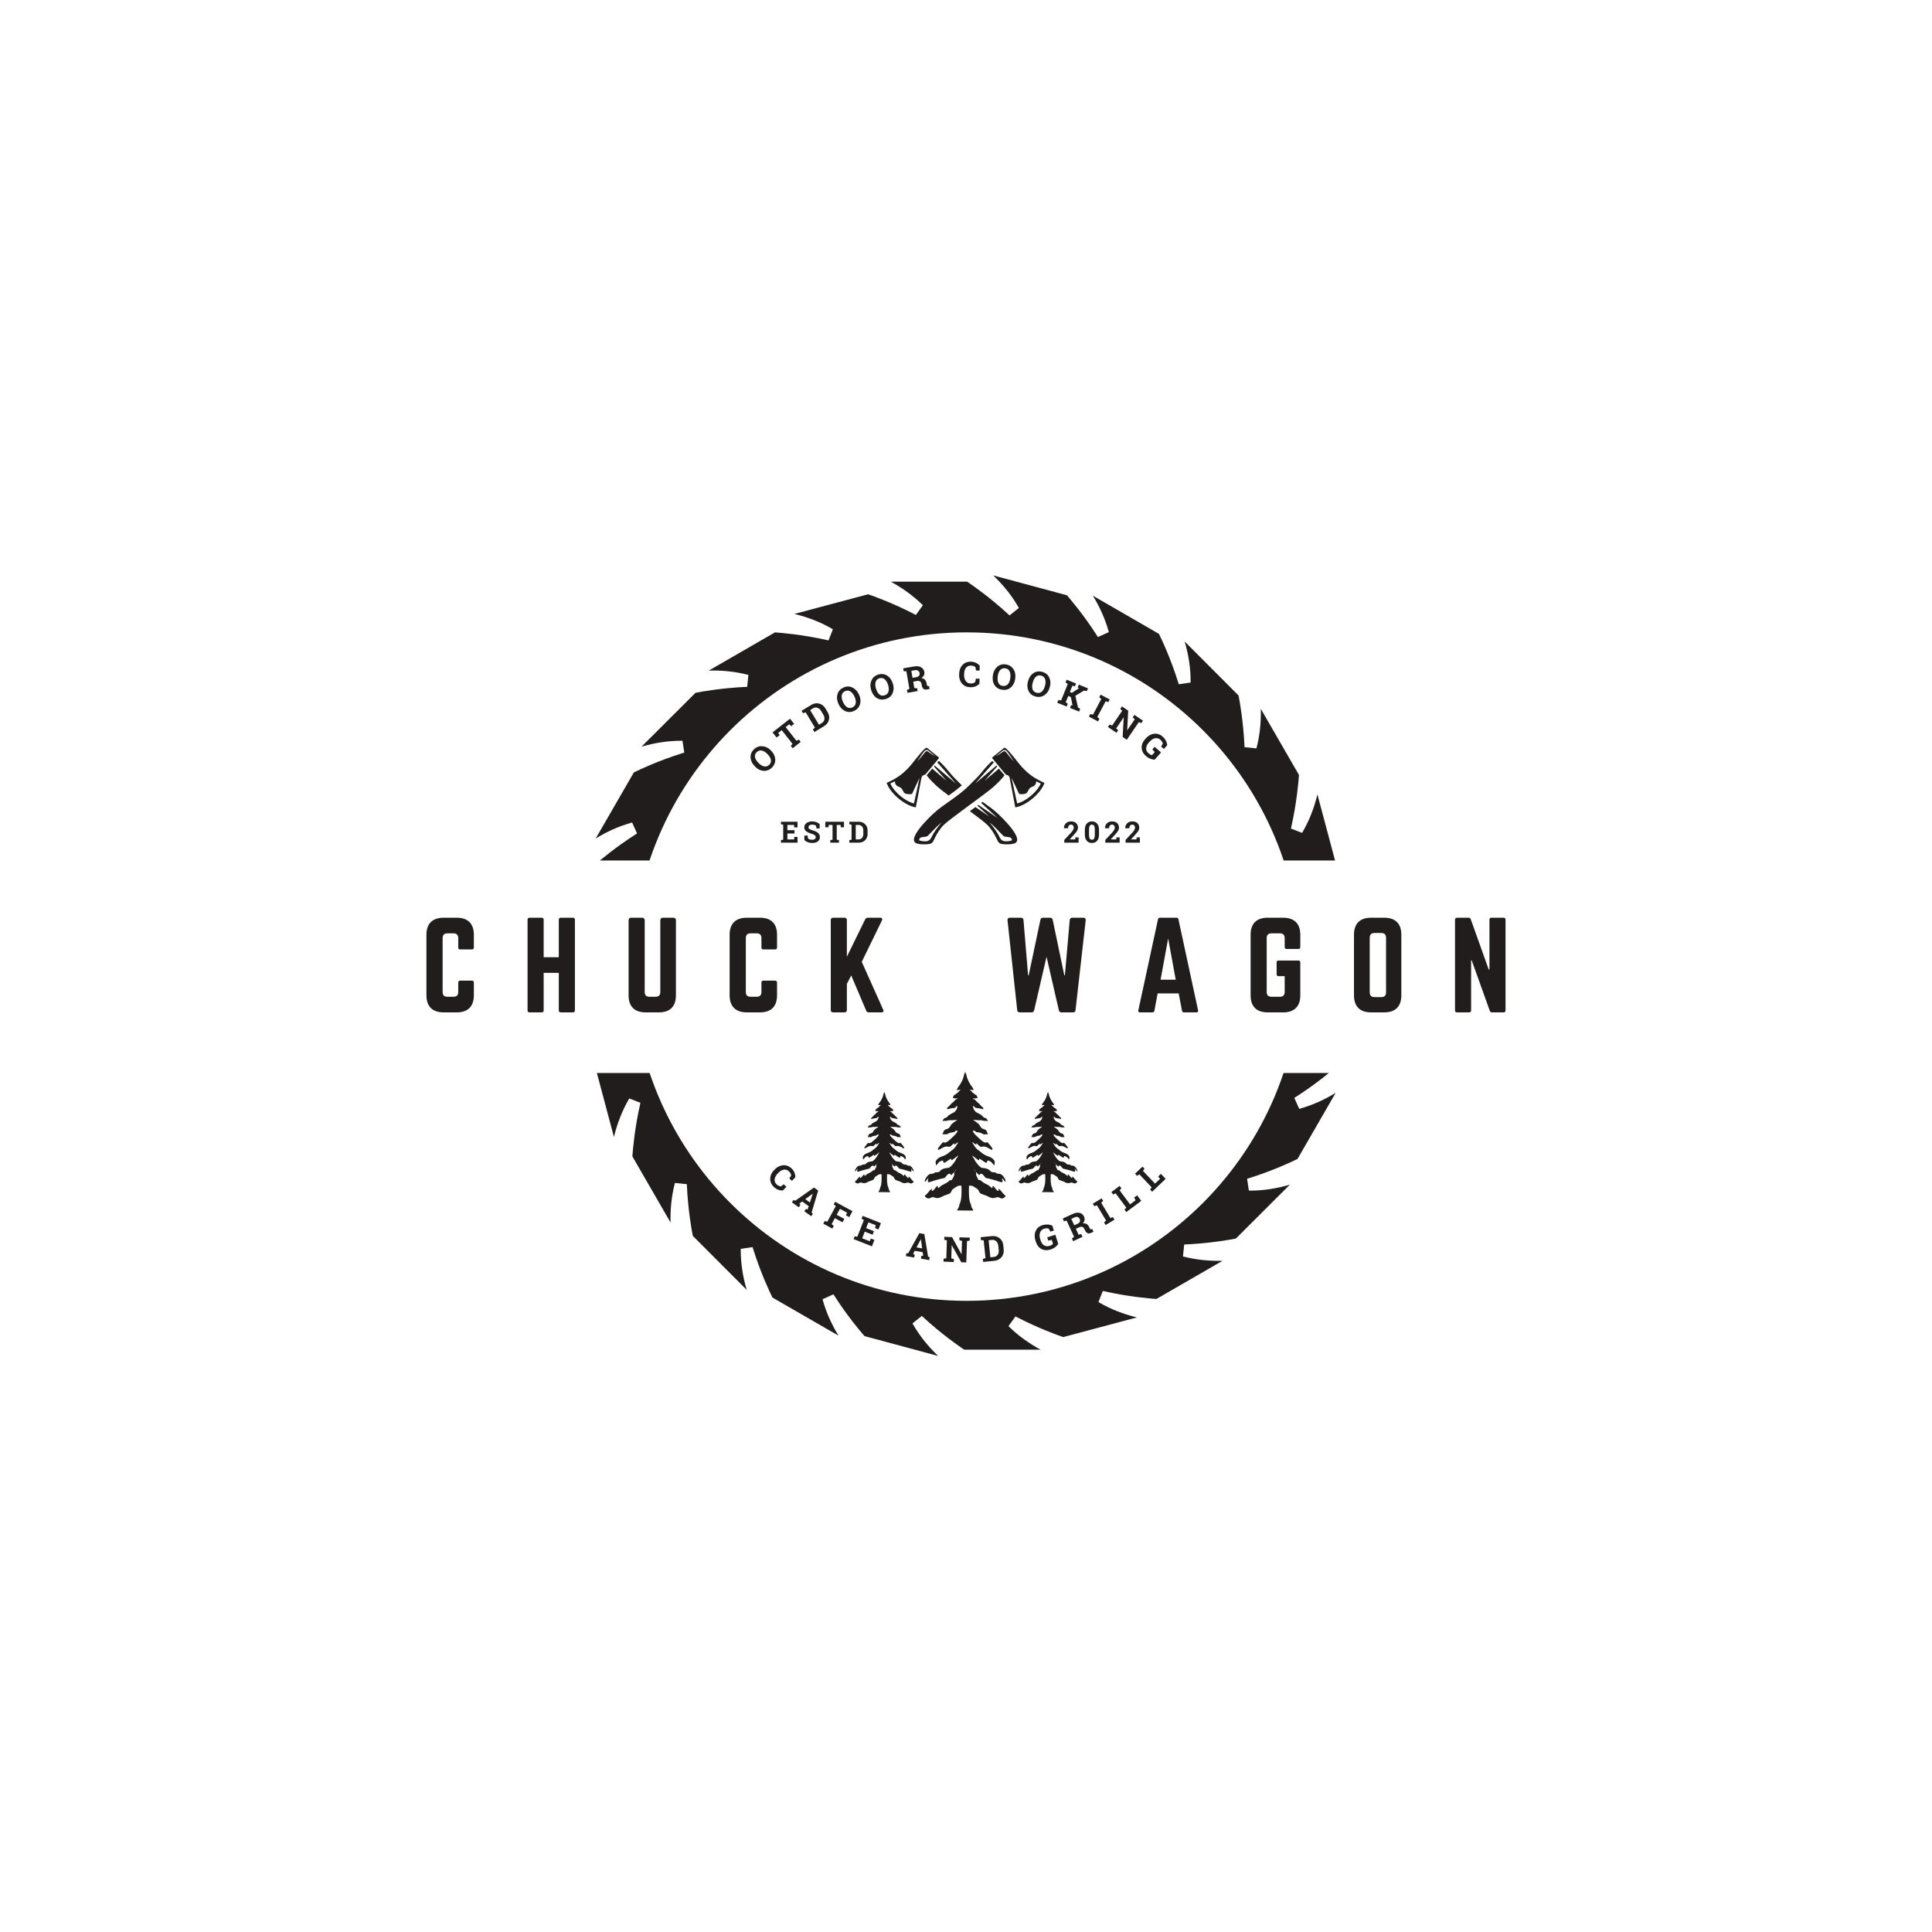 <svg xmlns="http://www.w3.org/2000/svg" xmlns:xlink="http://www.w3.org/1999/xlink" width="500" zoomAndPan="magnify" viewBox="0 0 375 375" height="500" preserveAspectRatio="xMidYMid meet" version="1.0"><defs><g/><clipPath id="id1"><path d="M 111.695 111.695 L 263.195 111.695 L 263.195 263.195 L 111.695 263.195 Z M 111.695 111.695 " clip-rule="nonzero"/></clipPath><clipPath id="id2"><path d="M 122.742 122.742 L 252.492 122.742 L 252.492 252.492 L 122.742 252.492 Z M 122.742 122.742 " clip-rule="nonzero"/></clipPath><clipPath id="id3"><path d="M 98.117 167.02 L 276.617 167.02 L 276.617 208.27 L 98.117 208.27 Z M 98.117 167.02 " clip-rule="nonzero"/></clipPath><clipPath id="id4"><path d="M 179.094 207.98 L 195.594 207.98 L 195.594 234.98 L 179.094 234.98 Z M 179.094 207.98 " clip-rule="nonzero"/></clipPath><clipPath id="id5"><path d="M 165.641 211.914 L 177.641 211.914 L 177.641 231.414 L 165.641 231.414 Z M 165.641 211.914 " clip-rule="nonzero"/></clipPath><clipPath id="id6"><path d="M 197.41 211.914 L 209.41 211.914 L 209.41 231.414 L 197.41 231.414 Z M 197.41 211.914 " clip-rule="nonzero"/></clipPath><clipPath id="id7"><path d="M 172.094 145.137 L 197.52 145.137 L 197.52 163.887 L 172.094 163.887 Z M 172.094 145.137 " clip-rule="nonzero"/></clipPath><clipPath id="id8"><path d="M 177.34 145.137 L 202.734 145.137 L 202.734 163.887 L 177.34 163.887 Z M 177.34 145.137 " clip-rule="nonzero"/></clipPath></defs><rect x="-37.5" width="450" fill="#ffffff" y="-37.5" height="450" fill-opacity="1"/><rect x="-37.5" width="450" fill="#ffffff" y="-37.5" height="450" fill-opacity="1"/><rect x="-37.5" width="450" fill="#ffffff" y="-37.5" height="450" fill-opacity="1"/><g clip-path="url(#id1)"><path fill="#211d1d" d="M 167.793 259.336 C 166.988 258.418 164.461 255.434 161.914 251.449 L 161.773 251.227 L 159.652 252.18 L 159.723 252.434 C 160.375 254.734 161.391 257.023 162.754 259.25 L 149.926 251.848 C 149.359 250.699 147.613 247.004 146.152 242.309 L 146.074 242.059 L 143.781 242.406 L 143.777 242.668 C 143.777 245.16 144.164 247.742 144.934 250.363 L 134.473 239.883 C 134.238 238.68 133.543 234.84 133.328 230.113 L 133.316 229.848 L 131.004 229.613 L 130.938 229.871 C 130.352 232.188 130.09 234.68 130.152 237.289 L 122.746 224.461 C 122.832 223.184 123.168 219.105 124.246 214.312 L 124.305 214.059 L 122.145 213.211 L 122.012 213.438 C 120.766 215.594 119.809 218.027 119.164 220.68 L 115.348 206.375 C 115.742 205.215 117.062 201.539 119.238 197.34 L 119.363 197.105 L 117.477 195.746 L 117.293 195.934 C 115.625 197.648 114.152 199.672 112.902 201.965 L 112.902 187.152 C 113.613 186.094 115.941 182.73 119.273 179.117 L 119.453 178.926 L 118.004 177.113 L 117.777 177.246 C 115.617 178.484 113.574 180.113 111.691 182.09 L 115.539 167.793 C 116.461 166.988 119.441 164.461 123.426 161.914 L 123.648 161.773 L 122.695 159.652 L 122.441 159.723 C 120.141 160.375 117.852 161.391 115.625 162.754 L 123.031 149.926 C 124.176 149.359 127.875 147.613 132.566 146.152 L 132.816 146.074 L 132.469 143.781 L 132.176 143.781 C 129.695 143.781 127.121 144.168 124.512 144.934 L 134.996 134.473 C 136.195 134.238 140.039 133.543 144.762 133.328 L 145.027 133.316 L 145.262 131.004 L 145.008 130.938 C 142.938 130.414 140.699 130.148 138.359 130.148 C 138.098 130.148 137.84 130.152 137.578 130.16 L 150.414 122.746 C 151.691 122.832 155.77 123.168 160.562 124.246 L 160.816 124.305 L 161.664 122.145 L 161.438 122.012 C 159.281 120.762 156.848 119.809 154.195 119.164 L 168.5 115.348 C 169.66 115.742 173.336 117.062 177.535 119.238 L 177.77 119.363 L 179.129 117.477 L 178.941 117.293 C 177.227 115.625 175.199 114.152 172.91 112.902 L 187.723 112.902 C 188.785 113.613 192.148 115.941 195.758 119.273 L 195.949 119.453 L 197.762 118.004 L 197.633 117.777 C 196.387 115.617 194.762 113.574 192.785 111.688 L 207.086 115.539 C 207.891 116.461 210.414 119.441 212.961 123.426 L 213.105 123.648 L 215.223 122.695 L 215.152 122.441 C 214.5 120.141 213.484 117.852 212.125 115.625 L 224.949 123.031 C 225.516 124.176 227.266 127.875 228.723 132.566 L 228.801 132.816 L 231.098 132.473 L 231.098 132.207 C 231.102 129.715 230.711 127.133 229.941 124.512 L 240.402 134.996 C 240.637 136.195 241.332 140.039 241.547 144.762 L 241.562 145.027 L 243.871 145.262 L 243.938 145.008 C 244.523 142.688 244.789 140.199 244.723 137.586 L 252.129 150.414 C 252.043 151.691 251.707 155.77 250.629 160.562 L 250.57 160.816 L 252.73 161.664 L 252.863 161.438 C 254.113 159.281 255.07 156.848 255.711 154.195 L 259.527 168.5 C 259.133 169.66 257.812 173.336 255.637 177.535 L 255.516 177.77 L 257.398 179.129 L 257.586 178.941 C 259.25 177.227 260.723 175.199 261.973 172.91 L 261.973 187.723 C 261.266 188.781 258.934 192.145 255.602 195.758 L 255.422 195.949 L 256.871 197.762 L 257.098 197.633 C 259.258 196.391 261.301 194.762 263.188 192.785 L 259.336 207.086 C 258.418 207.891 255.438 210.41 251.449 212.961 L 251.227 213.105 L 252.18 215.223 L 252.434 215.152 C 254.734 214.5 257.023 213.484 259.25 212.125 L 251.848 224.949 C 250.699 225.516 247.004 227.262 242.309 228.723 L 242.059 228.801 L 242.406 231.098 L 242.703 231.098 C 245.184 231.098 247.754 230.707 250.363 229.941 L 239.883 240.402 C 238.68 240.637 234.836 241.332 230.113 241.547 L 229.848 241.562 L 229.613 243.871 L 229.871 243.938 C 231.941 244.461 234.176 244.727 236.52 244.727 C 236.777 244.727 237.039 244.723 237.297 244.719 L 224.461 252.129 C 223.184 252.043 219.105 251.707 214.312 250.629 L 214.059 250.57 L 213.211 252.73 L 213.438 252.863 C 215.594 254.113 218.027 255.066 220.68 255.711 L 206.375 259.527 C 205.215 259.133 201.539 257.812 197.34 255.637 L 197.105 255.516 L 195.746 257.398 L 195.934 257.586 C 197.648 259.25 199.676 260.723 201.969 261.973 L 187.156 261.973 C 186.094 261.266 182.73 258.934 179.121 255.602 L 178.926 255.422 L 177.113 256.871 L 177.242 257.098 C 178.488 259.258 180.113 261.301 182.09 263.188 L 167.793 259.336 " fill-opacity="1" fill-rule="nonzero"/></g><g clip-path="url(#id2)"><path fill="#ffffff" d="M 187.617 122.742 C 151.785 122.742 122.742 151.785 122.742 187.617 C 122.742 223.445 151.785 252.492 187.617 252.492 C 223.445 252.492 252.492 223.445 252.492 187.617 C 252.492 151.785 223.445 122.742 187.617 122.742 " fill-opacity="1" fill-rule="nonzero"/></g><g clip-path="url(#id3)"><path fill="#ffffff" d="M 98.125 167.02 L 276.609 167.02 L 276.609 208.27 L 98.125 208.27 L 98.125 167.02 " fill-opacity="1" fill-rule="nonzero"/></g><g fill="#211d1d" fill-opacity="1"><g transform="translate(81.621, 196.5)"><g><path d="M 10.355 -15.066 C 10.355 -17.223 9.188 -18.371 7.051 -18.371 L 4.477 -18.371 C 2.32 -18.371 1.148 -17.223 1.148 -15.066 L 1.148 -3.309 C 1.148 -1.148 2.32 0 4.477 0 L 7.051 0 C 9.188 0 10.355 -1.148 10.355 -3.309 L 10.355 -5.789 C 10.355 -6.016 10.219 -6.156 9.988 -6.156 L 7.691 -6.156 C 7.441 -6.156 7.324 -6.016 7.324 -5.789 L 7.324 -3.949 C 7.324 -3.328 7.004 -3.031 6.406 -3.031 L 5.215 -3.031 C 4.617 -3.031 4.293 -3.328 4.293 -3.949 L 4.293 -14.422 C 4.293 -15.02 4.594 -15.34 5.215 -15.34 L 6.406 -15.34 C 7.004 -15.34 7.324 -15.02 7.324 -14.422 L 7.324 -12.586 C 7.324 -12.355 7.441 -12.219 7.691 -12.219 L 9.988 -12.219 C 10.219 -12.219 10.355 -12.355 10.355 -12.586 Z M 10.355 -15.066 "/></g></g></g><g fill="#211d1d" fill-opacity="1"><g transform="translate(101.253, 196.5)"><g><path d="M 7.211 -10.703 L 4.273 -10.703 L 4.273 -18.004 C 4.273 -18.234 4.133 -18.371 3.902 -18.371 L 1.539 -18.371 C 1.262 -18.371 1.148 -18.234 1.148 -18.004 L 1.148 -0.367 C 1.148 -0.137 1.262 0 1.539 0 L 3.902 0 C 4.133 0 4.273 -0.137 4.273 -0.367 L 4.273 -7.672 L 7.211 -7.672 L 7.211 -0.367 C 7.211 -0.137 7.348 0 7.578 0 L 9.945 0 C 10.219 0 10.336 -0.137 10.336 -0.367 L 10.336 -18.004 C 10.336 -18.234 10.219 -18.371 9.945 -18.371 L 7.578 -18.371 C 7.348 -18.371 7.211 -18.234 7.211 -18.004 Z M 7.211 -10.703 "/></g></g></g><g fill="#211d1d" fill-opacity="1"><g transform="translate(120.862, 196.5)"><g><path d="M 7.762 -18.371 C 7.508 -18.371 7.305 -18.164 7.305 -17.914 L 7.305 -3.949 C 7.305 -3.328 6.98 -3.031 6.383 -3.031 L 5.191 -3.031 C 4.594 -3.031 4.273 -3.328 4.273 -3.949 L 4.273 -17.914 C 4.273 -18.164 4.066 -18.371 3.812 -18.371 L 1.609 -18.371 C 1.355 -18.371 1.148 -18.164 1.148 -17.914 L 1.148 -3.309 C 1.148 -1.148 2.297 0 4.457 0 L 7.027 0 C 9.188 0 10.336 -1.148 10.336 -3.309 L 10.336 -17.914 C 10.336 -18.164 10.129 -18.371 9.875 -18.371 Z M 7.762 -18.371 "/></g></g></g><g fill="#211d1d" fill-opacity="1"><g transform="translate(140.471, 196.5)"><g><path d="M 10.355 -15.066 C 10.355 -17.223 9.188 -18.371 7.051 -18.371 L 4.477 -18.371 C 2.32 -18.371 1.148 -17.223 1.148 -15.066 L 1.148 -3.309 C 1.148 -1.148 2.32 0 4.477 0 L 7.051 0 C 9.188 0 10.355 -1.148 10.355 -3.309 L 10.355 -5.789 C 10.355 -6.016 10.219 -6.156 9.988 -6.156 L 7.691 -6.156 C 7.441 -6.156 7.324 -6.016 7.324 -5.789 L 7.324 -3.949 C 7.324 -3.328 7.004 -3.031 6.406 -3.031 L 5.215 -3.031 C 4.617 -3.031 4.293 -3.328 4.293 -3.949 L 4.293 -14.422 C 4.293 -15.02 4.594 -15.34 5.215 -15.34 L 6.406 -15.34 C 7.004 -15.34 7.324 -15.02 7.324 -14.422 L 7.324 -12.586 C 7.324 -12.355 7.441 -12.219 7.691 -12.219 L 9.988 -12.219 C 10.219 -12.219 10.355 -12.355 10.355 -12.586 Z M 10.355 -15.066 "/></g></g></g><g fill="#211d1d" fill-opacity="1"><g transform="translate(160.103, 196.5)"><g><path d="M 10.977 0 C 11.344 0 11.484 -0.23 11.32 -0.527 L 7.164 -9.805 L 11.07 -17.82 C 11.23 -18.141 11.094 -18.371 10.746 -18.371 L 8.336 -18.371 C 8.082 -18.371 7.922 -18.258 7.809 -18.027 L 4.273 -10.793 L 4.273 -17.914 C 4.273 -18.211 4.109 -18.371 3.812 -18.371 L 1.609 -18.371 C 1.309 -18.371 1.148 -18.211 1.148 -17.914 L 1.148 -0.461 C 1.148 -0.16 1.309 0 1.609 0 L 3.812 0 C 4.109 0 4.273 -0.16 4.273 -0.461 L 4.273 -5.535 L 5.121 -7.164 L 8.016 -0.344 C 8.105 -0.113 8.266 0 8.543 0 Z M 10.977 0 "/></g></g></g><g fill="#211d1d" fill-opacity="1"><g transform="translate(180.539, 196.5)"><g/></g></g><g fill="#211d1d" fill-opacity="1"><g transform="translate(194.408, 196.5)"><g><path d="M 13.711 -18.371 C 13.434 -18.371 13.25 -18.211 13.227 -17.938 L 12.285 -7.188 L 12.172 -7.188 L 9.922 -17.957 C 9.852 -18.234 9.691 -18.371 9.414 -18.371 L 8.039 -18.371 C 7.762 -18.371 7.602 -18.234 7.531 -17.957 L 5.258 -7.188 L 5.145 -7.188 L 4.25 -17.938 C 4.227 -18.211 4.043 -18.371 3.766 -18.371 L 1.586 -18.371 C 1.285 -18.371 1.125 -18.188 1.148 -17.891 L 3.031 -0.438 C 3.055 -0.137 3.215 0 3.512 0 L 5.809 0 C 6.086 0 6.246 -0.137 6.316 -0.391 L 8.727 -10.793 L 11.113 -0.414 C 11.184 -0.137 11.344 0 11.621 0 L 13.871 0 C 14.168 0 14.332 -0.137 14.352 -0.438 L 16.328 -17.891 C 16.352 -18.188 16.191 -18.371 15.891 -18.371 Z M 13.711 -18.371 "/></g></g></g><g fill="#211d1d" fill-opacity="1"><g transform="translate(220.009, 196.5)"><g><path d="M 12.219 0 C 12.492 0 12.586 -0.137 12.539 -0.391 L 8.727 -18.051 C 8.68 -18.281 8.543 -18.371 8.336 -18.371 L 5.145 -18.371 C 4.938 -18.371 4.801 -18.281 4.754 -18.051 L 0.941 -0.391 C 0.871 -0.137 0.988 0 1.238 0 L 3.699 0 C 3.902 0 4.02 -0.113 4.066 -0.32 L 4.684 -3.676 L 8.773 -3.676 L 9.414 -0.32 C 9.461 -0.113 9.578 0 9.781 0 Z M 8.199 -6.34 L 5.258 -6.34 L 6.73 -14.352 Z M 8.199 -6.34 "/></g></g></g><g fill="#211d1d" fill-opacity="1"><g transform="translate(241.593, 196.5)"><g><path d="M 1.148 -3.309 C 1.148 -1.148 2.297 0 4.457 0 L 7.488 0 C 9.621 0 10.793 -1.148 10.793 -3.309 L 10.793 -9.691 C 10.793 -9.945 10.656 -10.059 10.426 -10.059 L 6.566 -10.059 C 6.316 -10.059 6.199 -9.945 6.199 -9.691 L 6.199 -7.395 C 6.199 -7.164 6.316 -7.027 6.566 -7.027 L 7.762 -7.027 L 7.762 -3.949 C 7.762 -3.328 7.441 -3.031 6.844 -3.031 L 5.191 -3.031 C 4.594 -3.031 4.273 -3.328 4.273 -3.949 L 4.273 -14.422 C 4.273 -15.02 4.57 -15.34 5.191 -15.34 L 6.844 -15.34 C 7.441 -15.34 7.762 -15.02 7.762 -14.422 L 7.762 -12.676 C 7.762 -12.445 7.879 -12.309 8.129 -12.309 L 10.426 -12.309 C 10.656 -12.309 10.793 -12.445 10.793 -12.676 L 10.793 -15.066 C 10.793 -17.223 9.621 -18.371 7.488 -18.371 L 4.457 -18.371 C 2.297 -18.371 1.148 -17.223 1.148 -15.066 Z M 1.148 -3.309 "/></g></g></g><g fill="#211d1d" fill-opacity="1"><g transform="translate(261.661, 196.5)"><g><path d="M 1.148 -3.309 C 1.148 -1.148 2.297 0 4.457 0 L 7.027 0 C 9.188 0 10.336 -1.148 10.336 -3.309 L 10.336 -15.066 C 10.336 -17.223 9.188 -18.371 7.027 -18.371 L 4.457 -18.371 C 2.297 -18.371 1.148 -17.223 1.148 -15.066 Z M 5.121 -2.961 C 4.523 -2.961 4.203 -3.262 4.203 -3.883 L 4.203 -14.492 C 4.203 -15.09 4.523 -15.41 5.121 -15.41 L 6.453 -15.41 C 7.051 -15.41 7.371 -15.09 7.371 -14.492 L 7.371 -3.883 C 7.371 -3.262 7.051 -2.961 6.453 -2.961 Z M 5.121 -2.961 "/></g></g></g><g fill="#211d1d" fill-opacity="1"><g transform="translate(281.27, 196.5)"><g><path d="M 8.199 -18.371 C 7.945 -18.371 7.832 -18.234 7.832 -18.004 L 7.832 -8.312 L 7.691 -8.312 L 4.203 -18.074 C 4.133 -18.281 3.996 -18.371 3.789 -18.371 L 1.516 -18.371 C 1.285 -18.371 1.148 -18.234 1.148 -18.004 L 1.148 -0.367 C 1.148 -0.137 1.285 0 1.516 0 L 3.902 0 C 4.156 0 4.273 -0.137 4.273 -0.367 L 4.273 -10.105 L 4.387 -10.105 L 7.898 -0.297 C 7.969 -0.094 8.105 0 8.312 0 L 10.586 0 C 10.816 0 10.953 -0.137 10.953 -0.367 L 10.953 -18.004 C 10.953 -18.234 10.816 -18.371 10.586 -18.371 Z M 8.199 -18.371 "/></g></g></g><g fill="#211d1d" fill-opacity="1"><g transform="translate(148.097, 150.635)"><g><path d="M 1.562 -4.938 C 2.062 -4.438 2.332 -3.879 2.375 -3.266 C 2.414 -2.66 2.207 -2.125 1.75 -1.656 C 1.281 -1.195 0.738 -0.984 0.125 -1.016 C -0.477 -1.055 -1.031 -1.328 -1.531 -1.828 L -1.578 -1.891 C -2.086 -2.391 -2.363 -2.941 -2.406 -3.547 C -2.457 -4.16 -2.25 -4.695 -1.781 -5.156 C -1.32 -5.625 -0.785 -5.836 -0.172 -5.797 C 0.441 -5.766 1.004 -5.5 1.516 -5 Z M 0.828 -4.312 C 0.473 -4.664 0.113 -4.879 -0.25 -4.953 C -0.625 -5.023 -0.953 -4.914 -1.234 -4.625 C -1.523 -4.344 -1.629 -4.02 -1.547 -3.656 C -1.473 -3.289 -1.254 -2.93 -0.891 -2.578 L -0.844 -2.516 C -0.477 -2.16 -0.117 -1.945 0.234 -1.875 C 0.598 -1.801 0.926 -1.906 1.219 -2.188 C 1.5 -2.477 1.602 -2.805 1.531 -3.172 C 1.457 -3.535 1.238 -3.895 0.875 -4.25 Z M 0.828 -4.312 "/></g></g></g><g fill="#211d1d" fill-opacity="1"><g transform="translate(152.84, 146.033)"><g><path d="M 0.5 -6.531 L 1.297 -5.531 L 0.719 -5.078 L 0.359 -5.453 L -0.344 -4.906 L 1.75 -2.25 L 2.219 -2.484 L 2.578 -2.031 L 1.016 -0.797 L 0.656 -1.25 L 0.984 -1.656 L -1.109 -4.312 L -1.797 -3.766 L -1.5 -3.344 L -2.094 -2.875 L -2.891 -3.875 Z M 0.5 -6.531 "/></g></g></g><g fill="#211d1d" fill-opacity="1"><g transform="translate(157.921, 142.18)"><g><path d="M -0.484 -5.344 C 0.023 -5.656 0.535 -5.75 1.047 -5.625 C 1.566 -5.5 1.984 -5.18 2.297 -4.672 L 2.703 -3.984 C 3.016 -3.484 3.102 -2.973 2.969 -2.453 C 2.844 -1.941 2.523 -1.531 2.016 -1.219 L 0.156 -0.094 L -0.141 -0.594 L 0.25 -0.953 L -1.547 -3.922 L -2.047 -3.734 L -2.344 -4.219 L -1.891 -4.484 Z M -0.672 -4.344 L 1.047 -1.5 L 1.594 -1.844 C 1.883 -2.02 2.051 -2.258 2.094 -2.562 C 2.145 -2.863 2.07 -3.172 1.875 -3.484 L 1.453 -4.188 C 1.266 -4.5 1.023 -4.703 0.734 -4.797 C 0.453 -4.898 0.164 -4.863 -0.125 -4.688 Z M -0.672 -4.344 "/></g></g></g><g fill="#211d1d" fill-opacity="1"><g transform="translate(163.524, 138.917)"><g><path d="M 3.234 -4.047 C 3.523 -3.398 3.578 -2.785 3.391 -2.203 C 3.211 -1.617 2.828 -1.191 2.234 -0.922 C 1.629 -0.648 1.051 -0.645 0.5 -0.906 C -0.051 -1.164 -0.473 -1.617 -0.766 -2.266 L -0.797 -2.328 C -1.086 -2.973 -1.145 -3.586 -0.969 -4.172 C -0.789 -4.766 -0.398 -5.195 0.203 -5.469 C 0.797 -5.738 1.367 -5.738 1.922 -5.469 C 2.484 -5.207 2.91 -4.754 3.203 -4.109 Z M 2.328 -3.719 C 2.117 -4.176 1.852 -4.504 1.531 -4.703 C 1.219 -4.91 0.879 -4.93 0.516 -4.766 C 0.141 -4.598 -0.078 -4.332 -0.141 -3.969 C -0.203 -3.602 -0.129 -3.188 0.078 -2.719 L 0.109 -2.656 C 0.316 -2.188 0.578 -1.852 0.891 -1.656 C 1.203 -1.457 1.547 -1.441 1.922 -1.609 C 2.285 -1.773 2.5 -2.039 2.562 -2.406 C 2.633 -2.77 2.566 -3.188 2.359 -3.656 Z M 2.328 -3.719 "/></g></g></g><g fill="#211d1d" fill-opacity="1"><g transform="translate(169.599, 136.324)"><g><path d="M 3.719 -3.609 C 3.926 -2.93 3.898 -2.312 3.641 -1.75 C 3.391 -1.195 2.945 -0.828 2.312 -0.641 C 1.688 -0.453 1.113 -0.516 0.594 -0.828 C 0.082 -1.148 -0.273 -1.648 -0.484 -2.328 L -0.516 -2.406 C -0.723 -3.082 -0.695 -3.703 -0.438 -4.266 C -0.188 -4.828 0.25 -5.203 0.875 -5.391 C 1.508 -5.578 2.082 -5.508 2.594 -5.188 C 3.113 -4.863 3.477 -4.363 3.688 -3.688 Z M 2.766 -3.406 C 2.617 -3.883 2.398 -4.242 2.109 -4.484 C 1.828 -4.723 1.488 -4.785 1.094 -4.672 C 0.707 -4.547 0.461 -4.305 0.359 -3.953 C 0.254 -3.598 0.273 -3.176 0.422 -2.688 L 0.453 -2.609 C 0.598 -2.129 0.812 -1.77 1.094 -1.531 C 1.375 -1.289 1.707 -1.234 2.094 -1.359 C 2.488 -1.473 2.738 -1.707 2.844 -2.062 C 2.957 -2.426 2.941 -2.848 2.797 -3.328 Z M 2.766 -3.406 "/></g></g></g><g fill="#211d1d" fill-opacity="1"><g transform="translate(175.952, 134.51)"><g><path d="M 1.5 -5.156 C 2.031 -5.25 2.469 -5.195 2.812 -5 C 3.164 -4.812 3.383 -4.504 3.469 -4.078 C 3.508 -3.828 3.477 -3.602 3.375 -3.406 C 3.27 -3.219 3.109 -3.047 2.891 -2.891 C 3.191 -2.848 3.422 -2.742 3.578 -2.578 C 3.734 -2.41 3.836 -2.188 3.891 -1.906 L 3.938 -1.656 C 3.945 -1.551 3.977 -1.473 4.031 -1.422 C 4.082 -1.367 4.156 -1.336 4.25 -1.328 L 4.391 -1.344 L 4.484 -0.781 L 3.969 -0.688 C 3.664 -0.633 3.43 -0.68 3.266 -0.828 C 3.109 -0.984 3.008 -1.191 2.969 -1.453 L 2.922 -1.719 C 2.879 -1.957 2.785 -2.129 2.641 -2.234 C 2.492 -2.336 2.316 -2.375 2.109 -2.344 L 1.312 -2.203 L 1.516 -0.953 L 2.062 -0.938 L 2.156 -0.375 L 0.188 -0.031 L 0.094 -0.594 L 0.562 -0.797 L -0.031 -4.219 L -0.547 -4.219 L -0.641 -4.781 L -0.141 -4.875 Z M 1.172 -2.938 L 1.844 -3.062 C 2.102 -3.102 2.289 -3.191 2.406 -3.328 C 2.531 -3.473 2.57 -3.656 2.531 -3.875 C 2.488 -4.082 2.391 -4.234 2.234 -4.328 C 2.078 -4.43 1.875 -4.461 1.625 -4.422 L 0.938 -4.297 Z M 1.172 -2.938 "/></g></g></g><g fill="#211d1d" fill-opacity="1"><g transform="translate(182.422, 133.549)"><g/></g></g><g fill="#211d1d" fill-opacity="1"><g transform="translate(185.955, 133.3)"><g><path d="M 4.188 -3.141 L 3.469 -3.156 L 3.391 -3.797 C 3.297 -3.891 3.176 -3.961 3.031 -4.016 C 2.883 -4.078 2.711 -4.109 2.516 -4.109 C 2.098 -4.117 1.77 -3.973 1.531 -3.672 C 1.301 -3.367 1.188 -2.973 1.188 -2.484 L 1.172 -2.312 C 1.172 -1.82 1.281 -1.422 1.5 -1.109 C 1.719 -0.797 2.035 -0.641 2.453 -0.641 C 2.641 -0.629 2.812 -0.648 2.969 -0.703 C 3.133 -0.766 3.258 -0.844 3.344 -0.938 L 3.453 -1.578 L 4.172 -1.562 L 4.156 -0.609 C 3.957 -0.379 3.707 -0.203 3.406 -0.078 C 3.102 0.047 2.766 0.102 2.391 0.094 C 1.734 0.082 1.203 -0.145 0.797 -0.594 C 0.391 -1.051 0.191 -1.629 0.203 -2.328 L 0.219 -2.5 C 0.227 -3.195 0.441 -3.77 0.859 -4.219 C 1.273 -4.664 1.812 -4.883 2.469 -4.875 C 2.844 -4.863 3.176 -4.785 3.469 -4.641 C 3.77 -4.504 4.016 -4.32 4.203 -4.094 Z M 4.188 -3.141 "/></g></g></g><g fill="#211d1d" fill-opacity="1"><g transform="translate(192.163, 133.496)"><g><path d="M 4.891 -1.734 C 4.785 -1.023 4.5 -0.469 4.031 -0.062 C 3.57 0.332 3.02 0.484 2.375 0.391 C 1.719 0.297 1.223 0 0.891 -0.5 C 0.555 -1.008 0.441 -1.617 0.547 -2.328 L 0.547 -2.406 C 0.648 -3.102 0.93 -3.656 1.391 -4.062 C 1.848 -4.469 2.406 -4.625 3.062 -4.531 C 3.707 -4.438 4.195 -4.133 4.531 -3.625 C 4.875 -3.113 4.992 -2.508 4.891 -1.812 Z M 3.938 -1.938 C 4.008 -2.426 3.961 -2.844 3.797 -3.188 C 3.629 -3.531 3.348 -3.727 2.953 -3.781 C 2.547 -3.832 2.219 -3.719 1.969 -3.438 C 1.727 -3.164 1.57 -2.781 1.5 -2.281 L 1.5 -2.203 C 1.426 -1.691 1.469 -1.27 1.625 -0.938 C 1.789 -0.602 2.078 -0.41 2.484 -0.359 C 2.879 -0.305 3.203 -0.414 3.453 -0.688 C 3.703 -0.957 3.863 -1.348 3.938 -1.859 Z M 3.938 -1.938 "/></g></g></g><g fill="#211d1d" fill-opacity="1"><g transform="translate(198.69, 134.509)"><g><path d="M 5.062 -1.109 C 4.883 -0.422 4.539 0.086 4.031 0.422 C 3.52 0.766 2.945 0.852 2.312 0.688 C 1.676 0.52 1.223 0.164 0.953 -0.375 C 0.691 -0.926 0.648 -1.547 0.828 -2.234 L 0.859 -2.312 C 1.035 -2.988 1.375 -3.5 1.875 -3.844 C 2.383 -4.188 2.957 -4.273 3.594 -4.109 C 4.227 -3.941 4.68 -3.582 4.953 -3.031 C 5.223 -2.477 5.27 -1.863 5.094 -1.188 Z M 4.156 -1.438 C 4.281 -1.914 4.281 -2.332 4.156 -2.688 C 4.039 -3.039 3.789 -3.27 3.406 -3.375 C 3.008 -3.477 2.672 -3.406 2.391 -3.156 C 2.109 -2.914 1.906 -2.551 1.781 -2.062 L 1.75 -1.984 C 1.625 -1.484 1.617 -1.062 1.734 -0.719 C 1.848 -0.375 2.102 -0.148 2.5 -0.047 C 2.883 0.055 3.219 -0.008 3.5 -0.25 C 3.789 -0.488 4 -0.859 4.125 -1.359 Z M 4.156 -1.438 "/></g></g></g><g fill="#211d1d" fill-opacity="1"><g transform="translate(205.038, 136.325)"><g><path d="M 0.391 -0.453 L 0.922 -0.375 L 2.219 -3.578 L 1.781 -3.859 L 2 -4.391 L 3.828 -3.656 L 3.609 -3.125 L 3.109 -3.219 L 2.625 -2.016 L 3.016 -1.844 L 4.391 -2.75 L 4.141 -2.906 L 4.359 -3.438 L 6.141 -2.719 L 5.922 -2.188 L 5.375 -2.281 L 3.688 -1.281 L 4.203 1 L 4.625 1.266 L 4.406 1.797 L 2.641 1.078 L 2.859 0.547 L 3.141 0.609 L 2.812 -1.031 L 2.312 -1.234 L 1.812 -0.016 L 2.219 0.281 L 2 0.812 L 0.172 0.078 Z M 0.391 -0.453 "/></g></g></g><g fill="#211d1d" fill-opacity="1"><g transform="translate(211.188, 139.003)"><g><path d="M 2.172 -3.656 L 2.438 -4.172 L 4.203 -3.234 L 3.938 -2.719 L 3.422 -2.891 L 1.797 0.172 L 2.203 0.516 L 1.938 1.031 L 0.172 0.094 L 0.438 -0.422 L 0.953 -0.281 L 2.578 -3.344 Z M 2.172 -3.656 "/></g></g></g><g fill="#211d1d" fill-opacity="1"><g transform="translate(214.892, 141.003)"><g><path d="M 6.953 -1.125 L 6.625 -0.641 L 6.156 -0.844 L 3.812 2.594 L 3.016 2.047 L 3.219 -1.734 L 3.203 -1.75 L 1.766 0.375 L 2.141 0.75 L 1.812 1.234 L 0.156 0.109 L 0.484 -0.375 L 0.969 -0.172 L 2.922 -3.047 L 2.547 -3.406 L 2.875 -3.891 L 3.297 -3.609 L 4.094 -3.062 L 3.891 0.719 L 3.906 0.734 L 5.359 -1.391 L 4.969 -1.766 L 5.297 -2.25 L 6.531 -1.406 Z M 6.953 -1.125 "/></g></g></g><g fill="#211d1d" fill-opacity="1"><g transform="translate(220.641, 145.077)"><g><path d="M 3.484 2.375 C 3.273 2.375 3.016 2.32 2.703 2.219 C 2.391 2.113 2.062 1.91 1.719 1.609 C 1.238 1.18 0.984 0.672 0.953 0.078 C 0.93 -0.516 1.156 -1.078 1.625 -1.609 L 1.734 -1.734 C 2.211 -2.273 2.754 -2.582 3.359 -2.656 C 3.973 -2.727 4.52 -2.551 5 -2.125 C 5.281 -1.875 5.5 -1.598 5.656 -1.297 C 5.812 -1.004 5.895 -0.711 5.906 -0.422 L 5.266 0.297 L 4.734 -0.172 L 5.062 -0.734 C 5.039 -0.859 4.988 -0.984 4.906 -1.109 C 4.832 -1.234 4.727 -1.359 4.594 -1.484 C 4.281 -1.766 3.93 -1.863 3.547 -1.781 C 3.16 -1.695 2.805 -1.469 2.484 -1.094 L 2.359 -0.969 C 2.023 -0.594 1.848 -0.223 1.828 0.141 C 1.805 0.516 1.957 0.848 2.281 1.141 C 2.426 1.254 2.551 1.336 2.656 1.391 C 2.77 1.453 2.875 1.488 2.969 1.5 L 3.5 0.891 L 3.031 0.391 L 3.469 -0.125 L 4.719 0.969 Z M 3.484 2.375 "/></g></g></g><g fill="#211d1d" fill-opacity="1"><g transform="translate(225.309, 149.4)"><g/></g></g><g fill="#211d1d" fill-opacity="1"><g transform="translate(148.512, 228.708)"><g><path d="M 5.203 0.5 L 4.688 0.016 L 5.047 -0.516 C 5.055 -0.648 5.023 -0.785 4.953 -0.922 C 4.879 -1.066 4.77 -1.207 4.625 -1.344 C 4.32 -1.633 3.984 -1.742 3.609 -1.672 C 3.234 -1.609 2.879 -1.398 2.547 -1.047 L 2.422 -0.922 C 2.086 -0.555 1.895 -0.188 1.844 0.188 C 1.801 0.562 1.93 0.895 2.234 1.188 C 2.367 1.312 2.516 1.406 2.672 1.469 C 2.828 1.539 2.969 1.57 3.094 1.562 L 3.609 1.156 L 4.125 1.641 L 3.469 2.344 C 3.176 2.383 2.875 2.348 2.562 2.234 C 2.258 2.117 1.973 1.938 1.703 1.688 C 1.223 1.238 0.984 0.707 0.984 0.094 C 0.992 -0.508 1.238 -1.066 1.719 -1.578 L 1.844 -1.703 C 2.312 -2.203 2.852 -2.477 3.469 -2.531 C 4.082 -2.582 4.629 -2.383 5.109 -1.938 C 5.379 -1.688 5.57 -1.41 5.688 -1.109 C 5.812 -0.805 5.867 -0.504 5.859 -0.203 Z M 5.203 0.5 "/></g></g></g><g fill="#211d1d" fill-opacity="1"><g transform="translate(153.592, 233.286)"><g><path d="M 0.453 -0.391 L 0.75 -0.219 L 4.406 -2.781 L 5.219 -2.203 L 3.938 2.078 L 4.203 2.312 L 3.859 2.781 L 2.516 1.812 L 2.859 1.344 L 3.156 1.5 L 3.375 0.828 L 2.109 -0.078 L 1.547 0.328 L 1.781 0.578 L 1.438 1.047 L 0.109 0.078 Z M 2.703 -0.531 L 3.609 0.109 L 4.156 -1.578 L 4.156 -1.594 Z M 2.703 -0.531 "/></g></g></g><g fill="#211d1d" fill-opacity="1"><g transform="translate(159.624, 237.418)"><g><path d="M 0.453 -0.422 L 0.953 -0.281 L 2.609 -3.328 L 2.203 -3.641 L 2.469 -4.156 L 5.844 -2.328 L 5.219 -1.172 L 4.562 -1.531 L 4.797 -2.031 L 3.406 -2.781 L 2.781 -1.625 L 4.266 -0.828 L 3.906 -0.172 L 2.422 -0.969 L 1.797 0.188 L 2.203 0.531 L 1.922 1.047 L 0.172 0.094 Z M 0.453 -0.422 "/></g></g></g><g fill="#211d1d" fill-opacity="1"><g transform="translate(165.506, 240.441)"><g><path d="M 3.859 -0.781 L 2.344 -1.375 L 1.844 -0.094 L 3.297 0.484 L 3.531 -0.047 L 4.219 0.234 L 3.734 1.469 L 0.172 0.062 L 0.391 -0.469 L 0.906 -0.391 L 2.172 -3.625 L 1.719 -3.891 L 1.938 -4.438 L 2.422 -4.25 L 5.484 -3.031 L 5 -1.797 L 4.328 -2.078 L 4.484 -2.625 L 3.047 -3.188 L 2.609 -2.062 L 4.125 -1.469 Z M 3.859 -0.781 "/></g></g></g><g fill="#211d1d" fill-opacity="1"><g transform="translate(171.799, 242.718)"><g/></g></g><g fill="#211d1d" fill-opacity="1"><g transform="translate(175.691, 243.778)"><g><path d="M 0.234 -0.531 L 0.594 -0.531 L 2.75 -4.422 L 3.719 -4.25 L 4.453 0.141 L 4.766 0.25 L 4.672 0.812 L 3.062 0.531 L 3.156 -0.031 L 3.5 -0.031 L 3.391 -0.734 L 1.844 -1 L 1.547 -0.375 L 1.844 -0.25 L 1.75 0.312 L 0.141 0.031 Z M 2.203 -1.656 L 3.297 -1.469 L 3.062 -3.234 L 3.047 -3.234 Z M 2.203 -1.656 "/></g></g></g><g fill="#211d1d" fill-opacity="1"><g transform="translate(182.945, 244.882)"><g><path d="M 5.297 -4.656 L 5.266 -4.078 L 4.75 -4 L 4.609 0.156 L 3.641 0.125 L 1.797 -3.188 L 1.781 -3.188 L 1.703 -0.625 L 2.203 -0.5 L 2.188 0.078 L 0.188 0 L 0.203 -0.578 L 0.734 -0.656 L 0.844 -4.125 L 0.328 -4.25 L 0.359 -4.828 L 0.875 -4.797 L 1.844 -4.766 L 3.672 -1.453 L 3.688 -1.453 L 3.781 -4.031 L 3.266 -4.141 L 3.297 -4.719 L 4.781 -4.672 Z M 5.297 -4.656 "/></g></g></g><g fill="#211d1d" fill-opacity="1"><g transform="translate(190.645, 244.961)"><g><path d="M 1.859 -5.031 C 2.453 -5.094 2.957 -4.957 3.375 -4.625 C 3.789 -4.301 4.031 -3.844 4.094 -3.25 L 4.172 -2.453 C 4.234 -1.867 4.094 -1.367 3.75 -0.953 C 3.406 -0.535 2.938 -0.297 2.344 -0.234 L 0.188 -0.016 L 0.125 -0.594 L 0.641 -0.766 L 0.281 -4.219 L -0.25 -4.25 L -0.297 -4.812 L 0.219 -4.875 Z M 1.25 -4.234 L 1.578 -0.922 L 2.219 -0.984 C 2.562 -1.016 2.82 -1.156 3 -1.406 C 3.176 -1.664 3.242 -1.977 3.203 -2.344 L 3.125 -3.156 C 3.082 -3.52 2.953 -3.805 2.734 -4.016 C 2.516 -4.234 2.234 -4.328 1.891 -4.297 Z M 1.25 -4.234 "/></g></g></g><g fill="#211d1d" fill-opacity="1"><g transform="translate(197.629, 244.051)"><g/></g></g><g fill="#211d1d" fill-opacity="1"><g transform="translate(201.56, 243.194)"><g><path d="M 3.844 -1.75 C 3.727 -1.562 3.547 -1.363 3.297 -1.156 C 3.047 -0.945 2.703 -0.773 2.266 -0.641 C 1.648 -0.453 1.082 -0.5 0.562 -0.781 C 0.039 -1.07 -0.32 -1.555 -0.531 -2.234 L -0.578 -2.391 C -0.797 -3.086 -0.781 -3.711 -0.531 -4.266 C -0.281 -4.816 0.148 -5.191 0.766 -5.391 C 1.129 -5.492 1.477 -5.535 1.812 -5.516 C 2.145 -5.492 2.441 -5.414 2.703 -5.281 L 3 -4.344 L 2.312 -4.141 L 1.984 -4.719 C 1.879 -4.758 1.75 -4.781 1.594 -4.781 C 1.445 -4.781 1.285 -4.754 1.109 -4.703 C 0.711 -4.578 0.445 -4.328 0.312 -3.953 C 0.188 -3.586 0.195 -3.164 0.344 -2.688 L 0.391 -2.516 C 0.535 -2.035 0.758 -1.691 1.062 -1.484 C 1.375 -1.285 1.738 -1.25 2.156 -1.375 C 2.332 -1.426 2.473 -1.484 2.578 -1.547 C 2.68 -1.617 2.766 -1.691 2.828 -1.766 L 2.578 -2.531 L 1.906 -2.391 L 1.703 -3.031 L 3.281 -3.531 Z M 3.844 -1.75 "/></g></g></g><g fill="#211d1d" fill-opacity="1"><g transform="translate(208.12, 240.987)"><g><path d="M 0.125 -5.375 C 0.613 -5.602 1.051 -5.664 1.438 -5.562 C 1.832 -5.469 2.117 -5.223 2.297 -4.828 C 2.398 -4.598 2.43 -4.375 2.391 -4.156 C 2.348 -3.945 2.234 -3.738 2.047 -3.531 C 2.359 -3.57 2.609 -3.531 2.797 -3.406 C 2.992 -3.281 3.156 -3.086 3.281 -2.828 L 3.375 -2.594 C 3.426 -2.5 3.477 -2.438 3.531 -2.406 C 3.594 -2.375 3.672 -2.367 3.766 -2.391 L 3.891 -2.438 L 4.125 -1.906 L 3.656 -1.688 C 3.375 -1.551 3.133 -1.535 2.938 -1.641 C 2.75 -1.742 2.598 -1.922 2.484 -2.172 L 2.375 -2.406 C 2.281 -2.625 2.148 -2.766 1.984 -2.828 C 1.816 -2.898 1.633 -2.895 1.438 -2.812 L 0.703 -2.484 L 1.234 -1.328 L 1.75 -1.453 L 1.984 -0.922 L 0.172 -0.078 L -0.062 -0.609 L 0.359 -0.922 L -1.094 -4.078 L -1.609 -3.938 L -1.844 -4.469 L -1.375 -4.688 Z M 0.391 -3.156 L 1 -3.438 C 1.25 -3.551 1.406 -3.688 1.469 -3.844 C 1.539 -4 1.535 -4.176 1.453 -4.375 C 1.359 -4.57 1.223 -4.703 1.047 -4.766 C 0.879 -4.828 0.676 -4.801 0.438 -4.688 L -0.188 -4.406 Z M 0.391 -3.156 "/></g></g></g><g fill="#211d1d" fill-opacity="1"><g transform="translate(214.441, 237.866)"><g><path d="M -2.031 -3.734 L -2.328 -4.234 L -0.609 -5.266 L -0.312 -4.766 L -0.703 -4.422 L 1.078 -1.453 L 1.578 -1.625 L 1.875 -1.125 L 0.156 -0.094 L -0.141 -0.594 L 0.25 -0.953 L -1.531 -3.922 Z M -2.031 -3.734 "/></g></g></g><g fill="#211d1d" fill-opacity="1"><g transform="translate(218.456, 235.369)"><g><path d="M 0.156 -0.109 L -0.188 -0.578 L 0.156 -0.969 L -1.922 -3.75 L -2.391 -3.516 L -2.734 -3.984 L -2.328 -4.297 L -1.547 -4.875 L -1.141 -5.188 L -0.797 -4.719 L -1.141 -4.328 L 0.891 -1.594 L 1.969 -2.406 L 1.672 -2.922 L 2.266 -3.359 L 3.062 -2.281 Z M 0.156 -0.109 "/></g></g></g><g fill="#211d1d" fill-opacity="1"><g transform="translate(223.486, 231.439)"><g><path d="M 0.141 -0.125 L -0.25 -0.547 L 0.047 -0.984 L -2.344 -3.5 L -2.781 -3.203 L -3.172 -3.625 L -2.797 -3.984 L -2.094 -4.656 L -1.719 -5 L -1.328 -4.578 L -1.641 -4.172 L 0.703 -1.703 L 1.688 -2.625 L 1.312 -3.078 L 1.844 -3.594 L 2.766 -2.625 Z M 0.141 -0.125 "/></g></g></g><g clip-path="url(#id4)"><path fill="#211d1d" d="M 186.211 230.141 C 186.645 230.141 186.609 230.047 186.621 230.457 C 186.641 231.523 186.668 232.887 186.273 233.672 C 186.168 233.887 186.168 234.27 186.02 234.469 C 186.016 234.477 185.863 234.727 185.777 234.859 C 185.758 234.895 185.781 234.941 185.824 234.945 L 188.867 234.973 C 188.91 234.973 188.938 234.926 188.914 234.891 C 188.828 234.754 188.676 234.508 188.672 234.5 C 188.523 234.301 188.523 233.914 188.418 233.699 C 188.02 232.91 188.051 231.523 188.074 230.453 C 188.078 230.047 188.047 230.141 188.477 230.141 C 188.758 230.141 188.992 230.312 189.211 230.461 C 189.945 230.949 189.762 230.738 190.164 231.508 C 190.293 231.754 191.391 232.008 191.676 232.18 C 192.137 232.449 192.664 232.68 193.219 232.465 C 193.754 232.254 193.812 232.43 194.309 232.598 C 194.652 232.711 195.074 232.406 195.184 232.141 C 195.191 232.117 195.184 232.09 195.164 232.074 C 194.586 231.676 194.34 231.082 193.957 230.836 C 193.48 230.531 194.109 231.219 193.699 231.148 C 193.348 231.09 192.594 229.555 192.641 230.504 C 192.656 230.844 192.066 230.137 191.793 230.023 C 191.52 229.91 190.73 229.48 190.539 229.281 C 190.016 228.723 190.121 229.504 189.711 228.625 C 189.266 227.668 189.559 228.465 189.461 227.637 C 189.398 227.066 188.352 226.418 190.031 228.082 C 190.062 228.113 190.113 228.098 190.121 228.055 C 190.176 227.832 190.496 227.637 190.898 228.125 C 191.543 228.91 191.145 228.52 192.141 228.82 C 192.469 228.922 192.996 229.023 193.363 229.156 C 195.074 229.785 194.492 229.379 194.512 228.629 C 194.516 228.5 194.219 228.344 194.918 229.176 C 195.594 229.977 194.918 227.859 193.938 227.836 C 193.074 227.812 193.727 227.57 192.699 227.523 C 191.988 227.492 192.441 226.82 190.598 226.676 C 190.242 226.648 189.34 225.586 189.16 225.094 C 189.02 224.715 188.047 223.719 189.402 224.816 C 190.66 225.832 189.52 224.383 190.543 225.164 C 192.391 226.574 190.879 224.582 192.371 225.531 C 192.625 225.691 192.996 226.434 193.016 226.07 C 193.035 225.664 193.297 225.434 192.625 224.863 C 192.043 224.371 191.375 224.512 190.395 223.633 C 189.852 223.148 189.582 223.164 189.094 222.367 C 189 222.219 188.855 222 188.742 221.809 C 188.711 221.754 188.777 221.699 188.824 221.738 C 190.23 222.871 188.906 221.215 189.875 222.23 C 190.734 223.129 190.43 221.984 192.039 222.941 C 192.332 223.113 192.746 223.434 192.605 222.863 C 192.605 222.855 191.695 221.566 191.551 221.699 C 191.113 222.094 190.188 221.059 189.809 220.727 C 189.461 220.426 188.973 219.957 188.824 219.547 C 188.824 219.547 188.824 219.543 188.82 219.543 C 188.801 219.5 188.836 219.457 188.879 219.469 C 189.191 219.527 189.242 219.379 189.355 219.648 C 189.418 219.797 190.121 219.773 190.453 219.934 C 191.207 220.293 190.66 220.176 191.574 220.152 C 192.004 220.141 191.863 220.531 191.566 219.676 C 191.293 218.898 190.668 219.488 190.184 218.477 C 189.988 218.07 189.262 217.648 188.898 217.375 C 188.836 217.324 189.586 217.438 189.844 217.438 C 190.238 217.438 190.496 217.395 190.852 217.527 C 191.082 217.617 191.555 217.52 191.688 217.582 C 191.707 217.594 191.727 217.59 191.742 217.578 C 191.82 217.527 191.66 217.43 191.543 217.219 C 191.348 216.863 191.094 217.145 190.711 216.645 C 190.414 216.254 189.449 215.957 189.34 215.758 C 189.238 215.57 188.953 215.449 188.895 214.93 C 188.887 214.852 188.883 214.793 188.871 214.727 C 188.863 214.684 188.906 214.648 188.945 214.668 C 189.285 214.832 189.121 215.105 189.793 215.086 C 189.871 215.082 190.617 215.242 190.781 215.293 C 190.805 215.301 190.832 215.293 190.844 215.273 C 191.027 215 190.367 214.723 190.191 214.359 C 190.164 214.305 189.473 213.789 189.293 213.508 C 189.223 213.406 189.035 213.375 188.875 213.262 C 188.824 213.227 188.867 213.148 188.926 213.168 C 189.238 213.277 189.473 213.137 189.684 213.152 C 189.727 213.16 189.754 213.113 189.738 213.078 C 189.535 212.652 189.781 212.746 189.301 212.453 C 189.207 212.391 188.707 212.023 188.648 211.93 C 188.531 211.742 188.461 211.773 188.312 211.578 C 188.281 211.539 188.316 211.48 188.367 211.496 C 188.59 211.559 188.613 211.582 188.926 211.586 C 188.965 211.586 188.992 211.547 188.977 211.512 C 188.656 210.773 188.582 210.91 188.27 210.375 C 187.895 209.727 187.719 209.324 187.555 208.57 C 187.543 208.512 187.32 208.051 187.344 207.988 C 187.367 208.051 187.145 208.512 187.133 208.57 C 186.973 209.324 186.797 209.727 186.422 210.375 C 186.109 210.91 186.035 210.773 185.715 211.512 C 185.699 211.547 185.727 211.59 185.762 211.586 C 186.074 211.582 186.098 211.559 186.32 211.496 C 186.371 211.48 186.41 211.539 186.379 211.578 C 186.23 211.773 186.16 211.742 186.043 211.93 C 185.984 212.023 185.484 212.391 185.387 212.453 C 184.91 212.746 185.156 212.652 184.953 213.078 C 184.934 213.113 184.965 213.16 185.008 213.152 C 185.219 213.137 185.449 213.277 185.762 213.168 C 185.82 213.148 185.863 213.227 185.812 213.262 C 185.652 213.375 185.465 213.406 185.398 213.508 C 185.215 213.789 184.527 214.305 184.5 214.359 C 184.324 214.723 183.66 215 183.844 215.273 C 183.859 215.293 183.883 215.301 183.906 215.293 C 184.074 215.242 184.816 215.082 184.895 215.086 C 185.57 215.109 185.406 214.832 185.742 214.668 C 185.785 214.648 185.824 214.68 185.82 214.727 C 185.809 214.793 185.805 214.852 185.793 214.93 C 185.738 215.449 185.453 215.57 185.352 215.758 C 185.242 215.957 184.277 216.254 183.98 216.645 C 183.602 217.145 183.344 216.863 183.148 217.219 C 183.035 217.43 182.871 217.527 182.949 217.578 C 182.965 217.59 182.984 217.594 183.004 217.582 C 183.137 217.516 183.609 217.617 183.84 217.527 C 184.195 217.395 184.453 217.438 184.848 217.438 C 185.105 217.438 185.855 217.324 185.793 217.375 C 185.43 217.648 184.703 218.074 184.508 218.477 C 184.023 219.492 183.398 218.898 183.125 219.676 C 182.828 220.531 182.691 220.141 183.117 220.152 C 184.035 220.176 183.484 220.293 184.238 219.934 C 184.57 219.773 185.273 219.797 185.336 219.648 C 185.449 219.379 185.5 219.527 185.812 219.469 C 185.855 219.457 185.891 219.504 185.871 219.543 C 185.871 219.543 185.871 219.547 185.867 219.547 C 185.719 219.957 185.23 220.426 184.883 220.727 C 184.504 221.059 183.578 222.094 183.141 221.699 C 182.996 221.566 182.086 222.855 182.086 222.863 C 181.945 223.438 182.359 223.117 182.652 222.941 C 184.262 221.984 183.957 223.129 184.816 222.23 C 185.785 221.215 184.465 222.871 185.867 221.738 C 185.918 221.699 185.98 221.754 185.949 221.809 C 185.832 222 185.691 222.219 185.598 222.367 C 185.105 223.164 184.836 223.148 184.293 223.633 C 183.312 224.512 182.641 224.371 182.062 224.863 C 181.391 225.434 181.648 225.664 181.672 226.07 C 181.691 226.43 182.062 225.691 182.316 225.531 C 183.809 224.582 182.297 226.57 184.145 225.164 C 185.172 224.383 184.027 225.832 185.285 224.816 C 186.641 223.719 185.668 224.715 185.527 225.094 C 185.348 225.582 184.441 226.648 184.09 226.676 C 182.246 226.82 182.699 227.492 181.988 227.523 C 180.961 227.57 181.613 227.812 180.75 227.836 C 179.77 227.863 179.094 229.977 179.766 229.176 C 180.469 228.348 180.172 228.5 180.176 228.629 C 180.191 229.379 179.613 229.785 181.32 229.156 C 181.695 229.02 182.219 228.918 182.547 228.82 C 183.543 228.52 183.145 228.91 183.789 228.125 C 184.191 227.637 184.512 227.832 184.562 228.055 C 184.574 228.098 184.621 228.113 184.656 228.082 C 186.336 226.422 185.289 227.066 185.223 227.637 C 185.129 228.461 185.422 227.664 184.973 228.625 C 184.562 229.504 184.672 228.723 184.148 229.281 C 183.957 229.48 183.168 229.91 182.895 230.023 C 182.621 230.137 182.031 230.844 182.047 230.504 C 182.094 229.555 181.336 231.09 180.984 231.148 C 180.578 231.219 181.207 230.531 180.73 230.836 C 180.348 231.082 180.102 231.676 179.523 232.074 C 179.504 232.086 179.496 232.113 179.504 232.141 C 179.613 232.402 180.035 232.711 180.379 232.598 C 180.875 232.43 180.934 232.258 181.469 232.465 C 182.023 232.68 182.551 232.449 183.008 232.18 C 183.297 232.008 184.395 231.754 184.523 231.508 C 184.926 230.738 184.738 230.949 185.473 230.461 C 185.699 230.312 185.934 230.141 186.211 230.141 Z M 186.211 230.141 " fill-opacity="1" fill-rule="evenodd"/></g><g clip-path="url(#id5)"><path fill="#211d1d" d="M 170.816 227.918 C 171.133 227.918 171.109 227.852 171.113 228.145 C 171.129 228.914 171.148 229.902 170.863 230.469 C 170.785 230.621 170.785 230.898 170.68 231.043 C 170.676 231.051 170.562 231.23 170.504 231.324 C 170.488 231.352 170.504 231.383 170.535 231.387 L 172.75 231.406 C 172.781 231.406 172.801 231.375 172.781 231.348 C 172.719 231.25 172.609 231.07 172.609 231.066 C 172.5 230.922 172.5 230.645 172.422 230.488 C 172.133 229.918 172.156 228.914 172.172 228.141 C 172.176 227.848 172.152 227.918 172.465 227.918 C 172.668 227.918 172.84 228.039 173 228.148 C 173.535 228.5 173.398 228.348 173.691 228.906 C 173.785 229.082 174.582 229.266 174.793 229.391 C 175.129 229.586 175.512 229.754 175.914 229.594 C 176.305 229.445 176.344 229.57 176.707 229.691 C 176.957 229.773 177.262 229.551 177.344 229.363 C 177.352 229.344 177.344 229.324 177.328 229.312 C 176.906 229.027 176.73 228.598 176.453 228.422 C 176.105 228.199 176.562 228.695 176.266 228.648 C 176.008 228.605 175.457 227.492 175.492 228.18 C 175.508 228.426 175.074 227.914 174.879 227.832 C 174.68 227.75 174.105 227.441 173.965 227.297 C 173.586 226.895 173.664 227.457 173.363 226.824 C 173.039 226.129 173.254 226.707 173.184 226.109 C 173.137 225.695 172.375 225.23 173.598 226.43 C 173.617 226.453 173.656 226.441 173.664 226.41 C 173.699 226.25 173.934 226.109 174.227 226.461 C 174.695 227.027 174.406 226.746 175.133 226.965 C 175.367 227.035 175.754 227.109 176.02 227.207 C 177.266 227.66 176.84 227.367 176.855 226.824 C 176.855 226.73 176.641 226.621 177.152 227.223 C 177.641 227.801 177.148 226.27 176.438 226.254 C 175.809 226.234 176.281 226.059 175.535 226.027 C 175.02 226.004 175.348 225.52 174.008 225.414 C 173.75 225.395 173.094 224.625 172.961 224.27 C 172.859 223.996 172.152 223.277 173.137 224.07 C 174.055 224.805 173.223 223.758 173.969 224.324 C 175.312 225.34 174.215 223.902 175.297 224.586 C 175.48 224.703 175.754 225.238 175.766 224.977 C 175.781 224.684 175.973 224.516 175.48 224.105 C 175.062 223.75 174.57 223.852 173.859 223.219 C 173.465 222.867 173.27 222.879 172.914 222.305 C 172.848 222.195 172.742 222.035 172.66 221.898 C 172.637 221.859 172.684 221.82 172.719 221.848 C 173.738 222.668 172.777 221.469 173.484 222.203 C 174.105 222.852 173.887 222.027 175.055 222.719 C 175.27 222.844 175.57 223.074 175.469 222.66 C 175.469 222.656 174.805 221.723 174.703 221.82 C 174.383 222.105 173.707 221.355 173.434 221.117 C 173.18 220.898 172.828 220.562 172.719 220.266 C 172.719 220.266 172.719 220.262 172.715 220.262 C 172.703 220.234 172.727 220.203 172.758 220.207 C 172.984 220.25 173.023 220.145 173.105 220.34 C 173.148 220.445 173.664 220.43 173.902 220.543 C 174.449 220.805 174.055 220.719 174.719 220.703 C 175.031 220.695 174.93 220.977 174.711 220.359 C 174.516 219.797 174.059 220.223 173.707 219.492 C 173.566 219.199 173.035 218.895 172.773 218.695 C 172.727 218.66 173.273 218.742 173.461 218.742 C 173.746 218.742 173.934 218.711 174.191 218.809 C 174.359 218.871 174.703 218.801 174.801 218.848 C 174.816 218.855 174.828 218.852 174.84 218.844 C 174.898 218.805 174.781 218.738 174.695 218.582 C 174.555 218.328 174.367 218.531 174.09 218.168 C 173.875 217.887 173.172 217.672 173.094 217.527 C 173.02 217.395 172.812 217.305 172.77 216.93 C 172.762 216.875 172.762 216.832 172.75 216.781 C 172.746 216.75 172.777 216.727 172.809 216.738 C 173.055 216.859 172.934 217.059 173.422 217.043 C 173.48 217.043 174.023 217.156 174.145 217.191 C 174.16 217.199 174.176 217.191 174.188 217.18 C 174.32 216.98 173.84 216.781 173.711 216.52 C 173.691 216.477 173.191 216.105 173.059 215.906 C 173.008 215.828 172.871 215.809 172.758 215.727 C 172.719 215.699 172.75 215.645 172.793 215.656 C 173.02 215.738 173.188 215.633 173.344 215.648 C 173.375 215.652 173.395 215.621 173.383 215.59 C 173.234 215.285 173.414 215.352 173.066 215.141 C 172.996 215.098 172.633 214.832 172.59 214.766 C 172.504 214.629 172.453 214.652 172.344 214.512 C 172.324 214.48 172.352 214.441 172.387 214.449 C 172.547 214.496 172.566 214.512 172.793 214.516 C 172.82 214.516 172.84 214.484 172.828 214.461 C 172.598 213.93 172.543 214.027 172.312 213.641 C 172.043 213.172 171.914 212.883 171.797 212.34 C 171.785 212.293 171.625 211.961 171.641 211.918 C 171.66 211.961 171.496 212.293 171.488 212.34 C 171.371 212.883 171.242 213.172 170.969 213.641 C 170.742 214.027 170.691 213.93 170.457 214.461 C 170.445 214.488 170.465 214.516 170.492 214.516 C 170.719 214.512 170.734 214.496 170.898 214.449 C 170.934 214.441 170.961 214.48 170.938 214.512 C 170.832 214.652 170.781 214.629 170.695 214.766 C 170.652 214.832 170.289 215.098 170.219 215.141 C 169.871 215.352 170.051 215.285 169.902 215.59 C 169.891 215.621 169.91 215.652 169.941 215.648 C 170.098 215.633 170.266 215.738 170.492 215.656 C 170.535 215.645 170.562 215.699 170.527 215.727 C 170.41 215.809 170.277 215.832 170.227 215.906 C 170.094 216.105 169.594 216.477 169.574 216.52 C 169.445 216.781 168.965 216.98 169.098 217.18 C 169.105 217.191 169.125 217.199 169.141 217.191 C 169.262 217.156 169.805 217.043 169.859 217.043 C 170.352 217.059 170.23 216.859 170.477 216.738 C 170.508 216.727 170.539 216.75 170.531 216.781 C 170.523 216.832 170.52 216.875 170.516 216.93 C 170.473 217.305 170.266 217.395 170.191 217.527 C 170.113 217.672 169.41 217.887 169.195 218.168 C 168.918 218.531 168.73 218.328 168.59 218.582 C 168.508 218.738 168.391 218.805 168.445 218.844 C 168.457 218.852 168.473 218.855 168.484 218.848 C 168.582 218.801 168.926 218.871 169.094 218.809 C 169.352 218.711 169.539 218.742 169.828 218.742 C 170.012 218.742 170.559 218.66 170.512 218.695 C 170.25 218.895 169.719 219.203 169.578 219.492 C 169.227 220.223 168.77 219.797 168.574 220.359 C 168.355 220.977 168.258 220.695 168.566 220.703 C 169.234 220.719 168.836 220.805 169.383 220.543 C 169.625 220.43 170.137 220.445 170.184 220.34 C 170.262 220.145 170.301 220.25 170.527 220.207 C 170.559 220.203 170.582 220.234 170.57 220.262 C 170.57 220.262 170.57 220.266 170.57 220.266 C 170.461 220.562 170.105 220.898 169.852 221.117 C 169.574 221.355 168.902 222.105 168.586 221.82 C 168.48 221.723 167.816 222.656 167.816 222.66 C 167.715 223.074 168.016 222.844 168.23 222.719 C 169.398 222.027 169.18 222.852 169.805 222.203 C 170.508 221.469 169.547 222.668 170.57 221.848 C 170.602 221.82 170.648 221.859 170.625 221.898 C 170.543 222.039 170.441 222.195 170.371 222.305 C 170.012 222.879 169.816 222.867 169.422 223.219 C 168.711 223.852 168.223 223.75 167.801 224.105 C 167.312 224.516 167.5 224.684 167.516 224.977 C 167.531 225.238 167.801 224.703 167.984 224.586 C 169.07 223.902 167.973 225.34 169.312 224.324 C 170.062 223.758 169.227 224.805 170.145 224.07 C 171.133 223.277 170.422 223.996 170.32 224.27 C 170.188 224.625 169.531 225.395 169.273 225.414 C 167.934 225.52 168.262 226.004 167.746 226.027 C 167 226.059 167.473 226.234 166.848 226.254 C 166.133 226.273 165.641 227.801 166.133 227.223 C 166.641 226.621 166.426 226.73 166.43 226.824 C 166.441 227.367 166.02 227.66 167.262 227.207 C 167.531 227.109 167.914 227.035 168.152 226.965 C 168.875 226.746 168.586 227.027 169.055 226.461 C 169.348 226.109 169.582 226.25 169.621 226.41 C 169.625 226.441 169.664 226.453 169.688 226.43 C 170.91 225.23 170.148 225.699 170.102 226.109 C 170.031 226.703 170.246 226.129 169.918 226.824 C 169.621 227.457 169.695 226.895 169.316 227.297 C 169.18 227.441 168.605 227.75 168.406 227.832 C 168.207 227.914 167.777 228.426 167.789 228.18 C 167.824 227.492 167.273 228.605 167.02 228.648 C 166.723 228.695 167.18 228.199 166.832 228.422 C 166.551 228.598 166.375 229.027 165.953 229.312 C 165.941 229.324 165.934 229.344 165.941 229.363 C 166.02 229.551 166.328 229.773 166.578 229.691 C 166.938 229.57 166.98 229.445 167.367 229.594 C 167.773 229.754 168.156 229.586 168.488 229.391 C 168.699 229.266 169.496 229.082 169.59 228.906 C 169.883 228.348 169.746 228.5 170.281 228.148 C 170.445 228.043 170.613 227.918 170.816 227.918 Z M 170.816 227.918 " fill-opacity="1" fill-rule="evenodd"/></g><g clip-path="url(#id6)"><path fill="#211d1d" d="M 202.586 227.918 C 202.902 227.918 202.879 227.852 202.883 228.145 C 202.898 228.914 202.918 229.902 202.633 230.469 C 202.555 230.621 202.555 230.898 202.449 231.043 C 202.445 231.051 202.332 231.23 202.273 231.324 C 202.258 231.352 202.273 231.383 202.305 231.387 L 204.52 231.406 C 204.551 231.406 204.57 231.375 204.551 231.348 C 204.488 231.25 204.379 231.07 204.375 231.066 C 204.27 230.922 204.27 230.645 204.191 230.488 C 203.902 229.918 203.926 228.914 203.941 228.141 C 203.945 227.848 203.922 227.918 204.234 227.918 C 204.438 227.918 204.609 228.039 204.77 228.148 C 205.305 228.5 205.168 228.348 205.461 228.906 C 205.555 229.082 206.352 229.266 206.562 229.391 C 206.898 229.586 207.281 229.754 207.684 229.594 C 208.074 229.445 208.113 229.57 208.477 229.691 C 208.727 229.773 209.031 229.551 209.113 229.363 C 209.117 229.344 209.113 229.324 209.098 229.312 C 208.676 229.027 208.5 228.598 208.223 228.422 C 207.875 228.199 208.332 228.695 208.035 228.648 C 207.777 228.605 207.227 227.492 207.262 228.18 C 207.277 228.426 206.844 227.914 206.645 227.832 C 206.449 227.75 205.871 227.441 205.734 227.297 C 205.355 226.895 205.434 227.457 205.133 226.824 C 204.809 226.129 205.023 226.707 204.953 226.109 C 204.906 225.695 204.141 225.23 205.367 226.43 C 205.387 226.453 205.426 226.441 205.434 226.41 C 205.469 226.25 205.703 226.109 205.996 226.461 C 206.465 227.027 206.176 226.746 206.898 226.965 C 207.137 227.035 207.52 227.109 207.789 227.207 C 209.035 227.66 208.609 227.367 208.625 226.824 C 208.625 226.73 208.41 226.621 208.922 227.223 C 209.41 227.801 208.918 226.27 208.207 226.254 C 207.578 226.234 208.051 226.059 207.305 226.027 C 206.789 226.004 207.117 225.52 205.777 225.414 C 205.52 225.395 204.863 224.625 204.73 224.27 C 204.629 223.996 203.922 223.277 204.906 224.07 C 205.824 224.805 204.992 223.758 205.738 224.324 C 207.082 225.34 205.984 223.902 207.066 224.586 C 207.25 224.703 207.523 225.238 207.535 224.977 C 207.551 224.684 207.742 224.516 207.25 224.105 C 206.828 223.75 206.34 223.852 205.629 223.219 C 205.234 222.867 205.039 222.879 204.684 222.305 C 204.617 222.195 204.512 222.035 204.43 221.898 C 204.406 221.859 204.453 221.82 204.488 221.848 C 205.508 222.668 204.547 221.469 205.25 222.203 C 205.875 222.852 205.656 222.027 206.824 222.719 C 207.039 222.844 207.34 223.074 207.238 222.66 C 207.234 222.656 206.574 221.723 206.473 221.82 C 206.152 222.105 205.477 221.355 205.203 221.117 C 204.949 220.898 204.598 220.562 204.488 220.266 C 204.488 220.266 204.488 220.262 204.484 220.262 C 204.473 220.234 204.496 220.203 204.527 220.207 C 204.754 220.25 204.793 220.145 204.875 220.34 C 204.918 220.445 205.434 220.43 205.672 220.543 C 206.219 220.805 205.82 220.719 206.488 220.703 C 206.797 220.695 206.699 220.977 206.48 220.359 C 206.285 219.797 205.828 220.223 205.477 219.492 C 205.336 219.199 204.805 218.895 204.543 218.695 C 204.496 218.66 205.043 218.742 205.23 218.742 C 205.516 218.742 205.703 218.711 205.961 218.809 C 206.129 218.871 206.473 218.801 206.57 218.848 C 206.586 218.855 206.598 218.852 206.609 218.844 C 206.668 218.805 206.551 218.738 206.465 218.582 C 206.324 218.328 206.137 218.531 205.859 218.168 C 205.645 217.887 204.941 217.672 204.863 217.527 C 204.789 217.395 204.578 217.305 204.539 216.93 C 204.531 216.875 204.527 216.832 204.52 216.781 C 204.516 216.75 204.547 216.727 204.578 216.738 C 204.824 216.859 204.703 217.059 205.191 217.043 C 205.25 217.043 205.789 217.156 205.914 217.191 C 205.93 217.199 205.945 217.191 205.957 217.18 C 206.09 216.98 205.609 216.781 205.48 216.52 C 205.461 216.477 204.961 216.105 204.828 215.906 C 204.777 215.828 204.641 215.809 204.527 215.727 C 204.488 215.699 204.52 215.645 204.562 215.656 C 204.789 215.738 204.957 215.633 205.113 215.648 C 205.145 215.652 205.164 215.621 205.152 215.59 C 205.004 215.285 205.184 215.352 204.836 215.141 C 204.766 215.098 204.402 214.832 204.359 214.766 C 204.273 214.629 204.223 214.652 204.113 214.512 C 204.09 214.48 204.121 214.441 204.156 214.449 C 204.316 214.496 204.336 214.512 204.562 214.516 C 204.59 214.516 204.609 214.484 204.598 214.461 C 204.367 213.93 204.312 214.027 204.082 213.641 C 203.812 213.172 203.684 212.883 203.566 212.34 C 203.555 212.293 203.395 211.961 203.41 211.918 C 203.43 211.961 203.266 212.293 203.258 212.34 C 203.141 212.883 203.012 213.172 202.738 213.641 C 202.512 214.027 202.461 213.93 202.227 214.461 C 202.215 214.488 202.234 214.516 202.262 214.516 C 202.488 214.512 202.504 214.496 202.668 214.449 C 202.703 214.441 202.73 214.48 202.707 214.512 C 202.602 214.652 202.551 214.629 202.465 214.766 C 202.422 214.832 202.059 215.098 201.988 215.141 C 201.641 215.352 201.82 215.285 201.672 215.59 C 201.656 215.621 201.68 215.652 201.711 215.648 C 201.867 215.633 202.035 215.738 202.262 215.656 C 202.305 215.645 202.332 215.699 202.297 215.727 C 202.18 215.809 202.043 215.832 201.996 215.906 C 201.863 216.105 201.363 216.477 201.344 216.52 C 201.215 216.781 200.73 216.98 200.867 217.18 C 200.875 217.191 200.895 217.199 200.91 217.191 C 201.031 217.156 201.574 217.043 201.629 217.043 C 202.121 217.059 202 216.859 202.246 216.738 C 202.277 216.727 202.309 216.75 202.301 216.781 C 202.293 216.832 202.289 216.875 202.285 216.93 C 202.242 217.305 202.035 217.395 201.961 217.527 C 201.883 217.672 201.18 217.887 200.965 218.168 C 200.688 218.531 200.5 218.328 200.359 218.582 C 200.277 218.738 200.16 218.805 200.215 218.844 C 200.227 218.852 200.242 218.855 200.254 218.848 C 200.352 218.801 200.695 218.871 200.863 218.809 C 201.121 218.711 201.309 218.742 201.598 218.742 C 201.781 218.742 202.328 218.66 202.281 218.695 C 202.02 218.895 201.488 219.203 201.348 219.492 C 200.996 220.223 200.539 219.797 200.344 220.359 C 200.125 220.977 200.027 220.695 200.336 220.703 C 201.004 220.719 200.605 220.805 201.152 220.543 C 201.395 220.43 201.906 220.445 201.953 220.34 C 202.031 220.145 202.07 220.25 202.297 220.207 C 202.328 220.203 202.352 220.234 202.34 220.262 C 202.34 220.262 202.34 220.266 202.34 220.266 C 202.227 220.562 201.875 220.898 201.621 221.117 C 201.344 221.355 200.672 222.105 200.355 221.82 C 200.25 221.723 199.586 222.656 199.586 222.66 C 199.484 223.074 199.785 222.844 200 222.719 C 201.168 222.027 200.949 222.852 201.574 222.203 C 202.277 221.469 201.316 222.668 202.34 221.848 C 202.371 221.82 202.418 221.859 202.395 221.898 C 202.312 222.039 202.207 222.195 202.141 222.305 C 201.781 222.879 201.586 222.867 201.191 223.219 C 200.48 223.852 199.992 223.75 199.57 224.105 C 199.082 224.516 199.27 224.684 199.285 224.977 C 199.301 225.238 199.57 224.703 199.754 224.586 C 200.84 223.902 199.742 225.34 201.082 224.324 C 201.832 223.758 200.996 224.805 201.914 224.07 C 202.898 223.277 202.191 223.996 202.09 224.27 C 201.957 224.625 201.301 225.395 201.043 225.414 C 199.703 225.52 200.031 226.004 199.516 226.027 C 198.77 226.059 199.242 226.234 198.613 226.254 C 197.902 226.273 197.41 227.801 197.902 227.223 C 198.41 226.621 198.195 226.73 198.199 226.824 C 198.211 227.367 197.789 227.66 199.031 227.207 C 199.301 227.109 199.684 227.035 199.922 226.965 C 200.645 226.746 200.355 227.027 200.824 226.461 C 201.117 226.109 201.352 226.25 201.391 226.41 C 201.395 226.441 201.434 226.453 201.453 226.43 C 202.68 225.23 201.918 225.699 201.871 226.109 C 201.801 226.703 202.016 226.129 201.688 226.824 C 201.391 227.457 201.465 226.895 201.086 227.297 C 200.949 227.441 200.375 227.75 200.176 227.832 C 199.977 227.914 199.547 228.426 199.559 228.18 C 199.594 227.492 199.043 228.605 198.789 228.648 C 198.492 228.695 198.949 228.199 198.602 228.422 C 198.32 228.598 198.145 229.027 197.723 229.312 C 197.707 229.324 197.703 229.344 197.707 229.363 C 197.789 229.551 198.094 229.773 198.348 229.691 C 198.707 229.57 198.75 229.445 199.137 229.594 C 199.539 229.754 199.926 229.586 200.258 229.391 C 200.469 229.266 201.266 229.082 201.359 228.906 C 201.652 228.348 201.516 228.5 202.051 228.148 C 202.215 228.043 202.383 227.918 202.586 227.918 Z M 202.586 227.918 " fill-opacity="1" fill-rule="evenodd"/></g><g clip-path="url(#id7)"><path fill="#211d1d" d="M 179.59 145.266 C 178.621 146.062 177.246 148.066 176.367 148.992 C 174.988 150.449 173.938 151.117 172.094 151.969 C 172.938 154.262 175.922 156.473 177.762 156.707 L 178.832 151.074 C 178.832 151.074 178.906 150.512 179.371 150.422 C 179.547 150.391 179.586 150.371 179.699 150.23 C 180.539 149.223 181.379 148.211 182.215 147.199 C 182.312 147.086 182.25 147.035 182.141 146.945 C 181.445 146.383 180.746 145.816 180.051 145.254 C 179.844 145.09 179.793 145.098 179.59 145.266 Z M 179.852 150.488 C 180.277 151.035 181.195 152.109 182.609 153.242 C 183.004 153.555 183.531 153.957 184.137 154.41 L 184.355 154.258 C 185.168 153.68 185.949 153.086 186.691 152.434 C 186.645 152.387 186.602 152.344 186.555 152.297 C 185.727 151.461 184.918 150.688 184.34 149.961 C 183.84 149.34 183.414 148.855 183.051 148.477 C 182.836 148.25 182.613 148.027 182.379 147.816 C 182.277 147.727 182.121 147.754 182.039 147.855 L 181.93 147.984 L 185.574 152.109 L 181.426 148.598 L 181.281 148.777 L 183.73 151.551 L 180.945 149.191 C 180.57 149.645 180.199 150.094 179.852 150.488 Z M 188.246 157.445 C 189.727 158.547 191.035 159.539 191.578 160.051 C 192.383 160.805 193.004 161.902 193.363 162.633 C 193.805 163.527 193.832 163.805 194.887 163.871 C 195.434 163.902 196.254 163.91 196.832 163.73 C 199.133 163.02 194.145 158.363 193.648 157.906 C 192.746 157.066 191.75 156.367 190.715 155.637 L 190.438 155.84 L 193.633 158.781 L 189.902 156.23 L 189.715 156.371 L 191.984 158.461 L 189.332 156.648 C 189.062 156.848 188.793 157.043 188.523 157.242 Z M 192.113 159.707 C 192.875 160.602 193.574 161.523 194.078 162.594 C 194.375 163.227 194.902 163.344 195.551 163.293 C 195.938 163.266 196.301 163.188 196.418 163.082 C 196.41 162.301 195.43 162.539 194.957 162.352 C 194.766 162.273 194.633 162.129 194.445 161.93 C 194.277 161.754 194.102 161.594 193.941 161.414 C 193.363 160.797 192.789 160.215 192.121 159.691 C 192.113 159.688 192.105 159.699 192.113 159.707 Z M 177.398 155.945 L 178.484 150.977 L 177.02 154.105 C 176.645 154.211 175.664 154.176 175.445 153.805 C 175.203 153.402 175.062 152.949 174.59 152.77 C 174.148 152.602 173.719 152.395 173.699 151.645 C 173.539 151.727 173.129 151.938 172.809 152.074 C 173.613 153.883 175.844 155.578 177.398 155.945 Z M 178.016 147.754 C 178.492 147.199 178.84 146.508 179.312 145.918 C 179.434 145.777 179.543 145.664 179.715 145.598 C 179.805 145.57 179.875 145.566 179.969 145.586 C 180.07 145.613 180.145 145.656 180.227 145.719 C 180.59 145.996 181.164 146.523 181.52 146.73 C 181.211 146.664 180.426 146.09 180.109 145.883 C 180.051 145.844 179.992 145.816 179.922 145.801 C 179.871 145.793 179.836 145.797 179.789 145.816 C 179.668 145.867 179.574 145.973 179.488 146.07 C 179.039 146.598 178.539 147.34 178.016 147.754 " fill-opacity="1" fill-rule="evenodd"/></g><g clip-path="url(#id8)"><path fill="#211d1d" d="M 195.238 145.266 C 196.207 146.062 197.582 148.066 198.461 148.992 C 199.84 150.449 200.891 151.117 202.734 151.969 C 201.891 154.262 198.906 156.473 197.066 156.707 L 195.996 151.074 C 195.996 151.074 195.922 150.512 195.457 150.422 C 195.281 150.391 195.242 150.371 195.129 150.23 C 194.289 149.223 193.449 148.211 192.613 147.199 C 192.516 147.086 192.578 147.035 192.688 146.945 C 193.383 146.383 194.082 145.816 194.781 145.254 C 194.984 145.09 195.035 145.098 195.238 145.266 Z M 194.98 150.488 C 194.551 151.035 193.633 152.109 192.219 153.242 C 190.188 154.867 184.551 158.828 183.25 160.051 C 182.445 160.805 181.824 161.902 181.465 162.633 C 181.023 163.527 180.996 163.805 179.941 163.871 C 179.395 163.902 178.574 163.91 177.996 163.73 C 175.695 163.02 180.688 158.363 181.18 157.906 C 183.258 155.973 185.84 154.758 188.273 152.297 C 189.102 151.461 189.91 150.688 190.488 149.961 C 190.988 149.34 191.414 148.855 191.777 148.477 C 191.992 148.25 192.215 148.027 192.449 147.816 C 192.551 147.727 192.707 147.754 192.789 147.855 L 192.898 147.984 L 189.254 152.109 L 193.402 148.598 L 193.547 148.777 L 191.098 151.551 L 193.883 149.191 C 194.258 149.645 194.633 150.094 194.98 150.488 Z M 182.715 159.707 C 181.953 160.602 181.254 161.523 180.75 162.594 C 180.453 163.227 179.926 163.344 179.277 163.293 C 178.891 163.266 178.527 163.188 178.41 163.082 C 178.418 162.301 179.398 162.539 179.871 162.352 C 180.062 162.273 180.199 162.129 180.387 161.93 C 180.551 161.754 180.727 161.594 180.887 161.414 C 181.465 160.797 182.043 160.215 182.707 159.691 C 182.715 159.688 182.723 159.699 182.715 159.707 Z M 197.43 155.945 L 196.344 150.977 L 197.809 154.105 C 198.184 154.211 199.164 154.176 199.383 153.805 C 199.625 153.402 199.766 152.949 200.238 152.77 C 200.68 152.602 201.109 152.395 201.129 151.645 C 201.289 151.727 201.699 151.938 202.02 152.074 C 201.215 153.883 198.984 155.578 197.43 155.945 Z M 196.812 147.754 C 196.336 147.199 195.988 146.508 195.516 145.918 C 195.395 145.777 195.289 145.664 195.113 145.598 C 195.023 145.57 194.953 145.566 194.859 145.586 C 194.758 145.613 194.684 145.656 194.602 145.719 C 194.238 145.996 193.664 146.523 193.309 146.73 C 193.617 146.664 194.402 146.09 194.719 145.883 C 194.777 145.844 194.836 145.816 194.906 145.801 C 194.957 145.793 194.992 145.797 195.039 145.816 C 195.16 145.867 195.254 145.973 195.34 146.07 C 195.789 146.598 196.289 147.34 196.812 147.754 " fill-opacity="1" fill-rule="evenodd"/></g><g fill="#211d1d" fill-opacity="1"><g transform="translate(151.424, 163.558)"><g><path d="M 2.781 -1.781 L 1.406 -1.781 L 1.406 -0.625 L 2.719 -0.625 L 2.75 -1.109 L 3.375 -1.109 L 3.375 0 L 0.156 0 L 0.156 -0.484 L 0.594 -0.578 L 0.594 -3.484 L 0.156 -3.578 L 0.156 -4.062 L 3.375 -4.062 L 3.375 -2.953 L 2.734 -2.953 L 2.703 -3.438 L 1.406 -3.438 L 1.406 -2.422 L 2.781 -2.422 Z M 2.781 -1.781 "/></g></g></g><g fill="#211d1d" fill-opacity="1"><g transform="translate(155.845, 163.558)"><g><path d="M 3.25 -2.766 L 2.641 -2.766 L 2.531 -3.328 C 2.457 -3.367 2.352 -3.406 2.219 -3.438 C 2.082 -3.477 1.938 -3.5 1.781 -3.5 C 1.562 -3.5 1.391 -3.453 1.266 -3.359 C 1.141 -3.266 1.078 -3.141 1.078 -2.984 C 1.078 -2.848 1.141 -2.734 1.266 -2.641 C 1.398 -2.555 1.625 -2.469 1.938 -2.375 C 2.383 -2.25 2.723 -2.082 2.953 -1.875 C 3.18 -1.664 3.297 -1.395 3.297 -1.062 C 3.297 -0.719 3.16 -0.441 2.891 -0.234 C 2.617 -0.035 2.254 0.062 1.797 0.062 C 1.473 0.062 1.18 0.008 0.922 -0.094 C 0.66 -0.195 0.445 -0.336 0.281 -0.516 L 0.281 -1.375 L 0.906 -1.375 L 1 -0.797 C 1.082 -0.723 1.191 -0.664 1.328 -0.625 C 1.473 -0.582 1.629 -0.562 1.797 -0.562 C 2.023 -0.562 2.195 -0.602 2.312 -0.688 C 2.426 -0.781 2.484 -0.906 2.484 -1.062 C 2.484 -1.219 2.426 -1.344 2.312 -1.438 C 2.207 -1.531 2.016 -1.617 1.734 -1.703 C 1.254 -1.848 0.891 -2.016 0.641 -2.203 C 0.391 -2.391 0.266 -2.648 0.266 -2.984 C 0.266 -3.316 0.406 -3.586 0.688 -3.797 C 0.969 -4.004 1.32 -4.113 1.75 -4.125 C 2.062 -4.125 2.344 -4.078 2.594 -3.984 C 2.852 -3.891 3.07 -3.758 3.25 -3.594 Z M 3.25 -2.766 "/></g></g></g><g fill="#211d1d" fill-opacity="1"><g transform="translate(160.081, 163.558)"><g><path d="M 3.734 -4.062 L 3.734 -2.984 L 3.109 -2.984 L 3.078 -3.438 L 2.328 -3.438 L 2.328 -0.578 L 2.766 -0.484 L 2.766 0 L 1.078 0 L 1.078 -0.484 L 1.516 -0.578 L 1.516 -3.438 L 0.766 -3.438 L 0.734 -2.984 L 0.109 -2.984 L 0.109 -4.062 Z M 3.734 -4.062 "/></g></g></g><g fill="#211d1d" fill-opacity="1"><g transform="translate(164.695, 163.558)"><g><path d="M 1.984 -4.062 C 2.484 -4.062 2.895 -3.898 3.219 -3.578 C 3.539 -3.266 3.703 -2.863 3.703 -2.375 L 3.703 -1.688 C 3.703 -1.195 3.539 -0.789 3.219 -0.469 C 2.895 -0.156 2.484 0 1.984 0 L 0.156 0 L 0.156 -0.484 L 0.594 -0.578 L 0.594 -3.484 L 0.156 -3.578 L 0.156 -4.062 Z M 1.406 -3.438 L 1.406 -0.625 L 1.938 -0.625 C 2.227 -0.625 2.457 -0.723 2.625 -0.922 C 2.789 -1.117 2.875 -1.375 2.875 -1.688 L 2.875 -2.375 C 2.875 -2.688 2.789 -2.941 2.625 -3.141 C 2.457 -3.336 2.227 -3.438 1.938 -3.438 Z M 1.406 -3.438 "/></g></g></g><g fill="#211d1d" fill-opacity="1"><g transform="translate(206.372, 163.558)"><g><path d="M 0.203 0 L 0.203 -0.531 L 1.516 -1.938 C 1.703 -2.156 1.836 -2.336 1.922 -2.484 C 2.004 -2.641 2.047 -2.781 2.047 -2.906 C 2.047 -3.082 2 -3.223 1.906 -3.328 C 1.812 -3.441 1.68 -3.5 1.516 -3.5 C 1.328 -3.5 1.18 -3.43 1.078 -3.297 C 0.984 -3.172 0.938 -3.004 0.938 -2.797 L 0.141 -2.797 L 0.141 -2.812 C 0.129 -3.176 0.25 -3.484 0.5 -3.734 C 0.75 -3.992 1.086 -4.125 1.516 -4.125 C 1.93 -4.125 2.258 -4.016 2.5 -3.797 C 2.738 -3.578 2.859 -3.285 2.859 -2.922 C 2.859 -2.68 2.789 -2.457 2.656 -2.25 C 2.52 -2.039 2.297 -1.77 1.984 -1.438 L 1.266 -0.641 L 1.266 -0.625 L 2.328 -0.625 L 2.359 -1.031 L 2.984 -1.031 L 2.984 0 Z M 0.203 0 "/></g></g></g><g fill="#211d1d" fill-opacity="1"><g transform="translate(210.301, 163.558)"><g><path d="M 3.016 -1.578 C 3.016 -1.047 2.891 -0.641 2.641 -0.359 C 2.398 -0.078 2.07 0.062 1.656 0.062 C 1.227 0.062 0.891 -0.078 0.641 -0.359 C 0.391 -0.641 0.266 -1.047 0.266 -1.578 L 0.266 -2.484 C 0.266 -3.016 0.391 -3.422 0.641 -3.703 C 0.891 -3.984 1.223 -4.125 1.641 -4.125 C 2.066 -4.125 2.398 -3.984 2.641 -3.703 C 2.891 -3.422 3.016 -3.016 3.016 -2.484 Z M 2.203 -2.562 C 2.203 -2.883 2.156 -3.117 2.062 -3.266 C 1.969 -3.422 1.828 -3.5 1.641 -3.5 C 1.461 -3.5 1.32 -3.422 1.219 -3.266 C 1.125 -3.117 1.078 -2.883 1.078 -2.562 L 1.078 -1.5 C 1.078 -1.176 1.125 -0.938 1.219 -0.781 C 1.32 -0.633 1.469 -0.562 1.656 -0.562 C 1.832 -0.562 1.969 -0.633 2.062 -0.781 C 2.156 -0.938 2.203 -1.176 2.203 -1.5 Z M 2.203 -2.562 "/></g></g></g><g fill="#211d1d" fill-opacity="1"><g transform="translate(214.337, 163.558)"><g><path d="M 0.203 0 L 0.203 -0.531 L 1.516 -1.938 C 1.703 -2.156 1.836 -2.336 1.922 -2.484 C 2.004 -2.641 2.047 -2.781 2.047 -2.906 C 2.047 -3.082 2 -3.223 1.906 -3.328 C 1.812 -3.441 1.68 -3.5 1.516 -3.5 C 1.328 -3.5 1.18 -3.43 1.078 -3.297 C 0.984 -3.172 0.938 -3.004 0.938 -2.797 L 0.141 -2.797 L 0.141 -2.812 C 0.129 -3.176 0.25 -3.484 0.5 -3.734 C 0.75 -3.992 1.086 -4.125 1.516 -4.125 C 1.93 -4.125 2.258 -4.016 2.5 -3.797 C 2.738 -3.578 2.859 -3.285 2.859 -2.922 C 2.859 -2.68 2.789 -2.457 2.656 -2.25 C 2.52 -2.039 2.297 -1.77 1.984 -1.438 L 1.266 -0.641 L 1.266 -0.625 L 2.328 -0.625 L 2.359 -1.031 L 2.984 -1.031 L 2.984 0 Z M 0.203 0 "/></g></g></g><g fill="#211d1d" fill-opacity="1"><g transform="translate(218.267, 163.558)"><g><path d="M 0.203 0 L 0.203 -0.531 L 1.516 -1.938 C 1.703 -2.156 1.836 -2.336 1.922 -2.484 C 2.004 -2.641 2.047 -2.781 2.047 -2.906 C 2.047 -3.082 2 -3.223 1.906 -3.328 C 1.812 -3.441 1.68 -3.5 1.516 -3.5 C 1.328 -3.5 1.18 -3.43 1.078 -3.297 C 0.984 -3.172 0.938 -3.004 0.938 -2.797 L 0.141 -2.797 L 0.141 -2.812 C 0.129 -3.176 0.25 -3.484 0.5 -3.734 C 0.75 -3.992 1.086 -4.125 1.516 -4.125 C 1.93 -4.125 2.258 -4.016 2.5 -3.797 C 2.738 -3.578 2.859 -3.285 2.859 -2.922 C 2.859 -2.68 2.789 -2.457 2.656 -2.25 C 2.52 -2.039 2.297 -1.77 1.984 -1.438 L 1.266 -0.641 L 1.266 -0.625 L 2.328 -0.625 L 2.359 -1.031 L 2.984 -1.031 L 2.984 0 Z M 0.203 0 "/></g></g></g></svg>